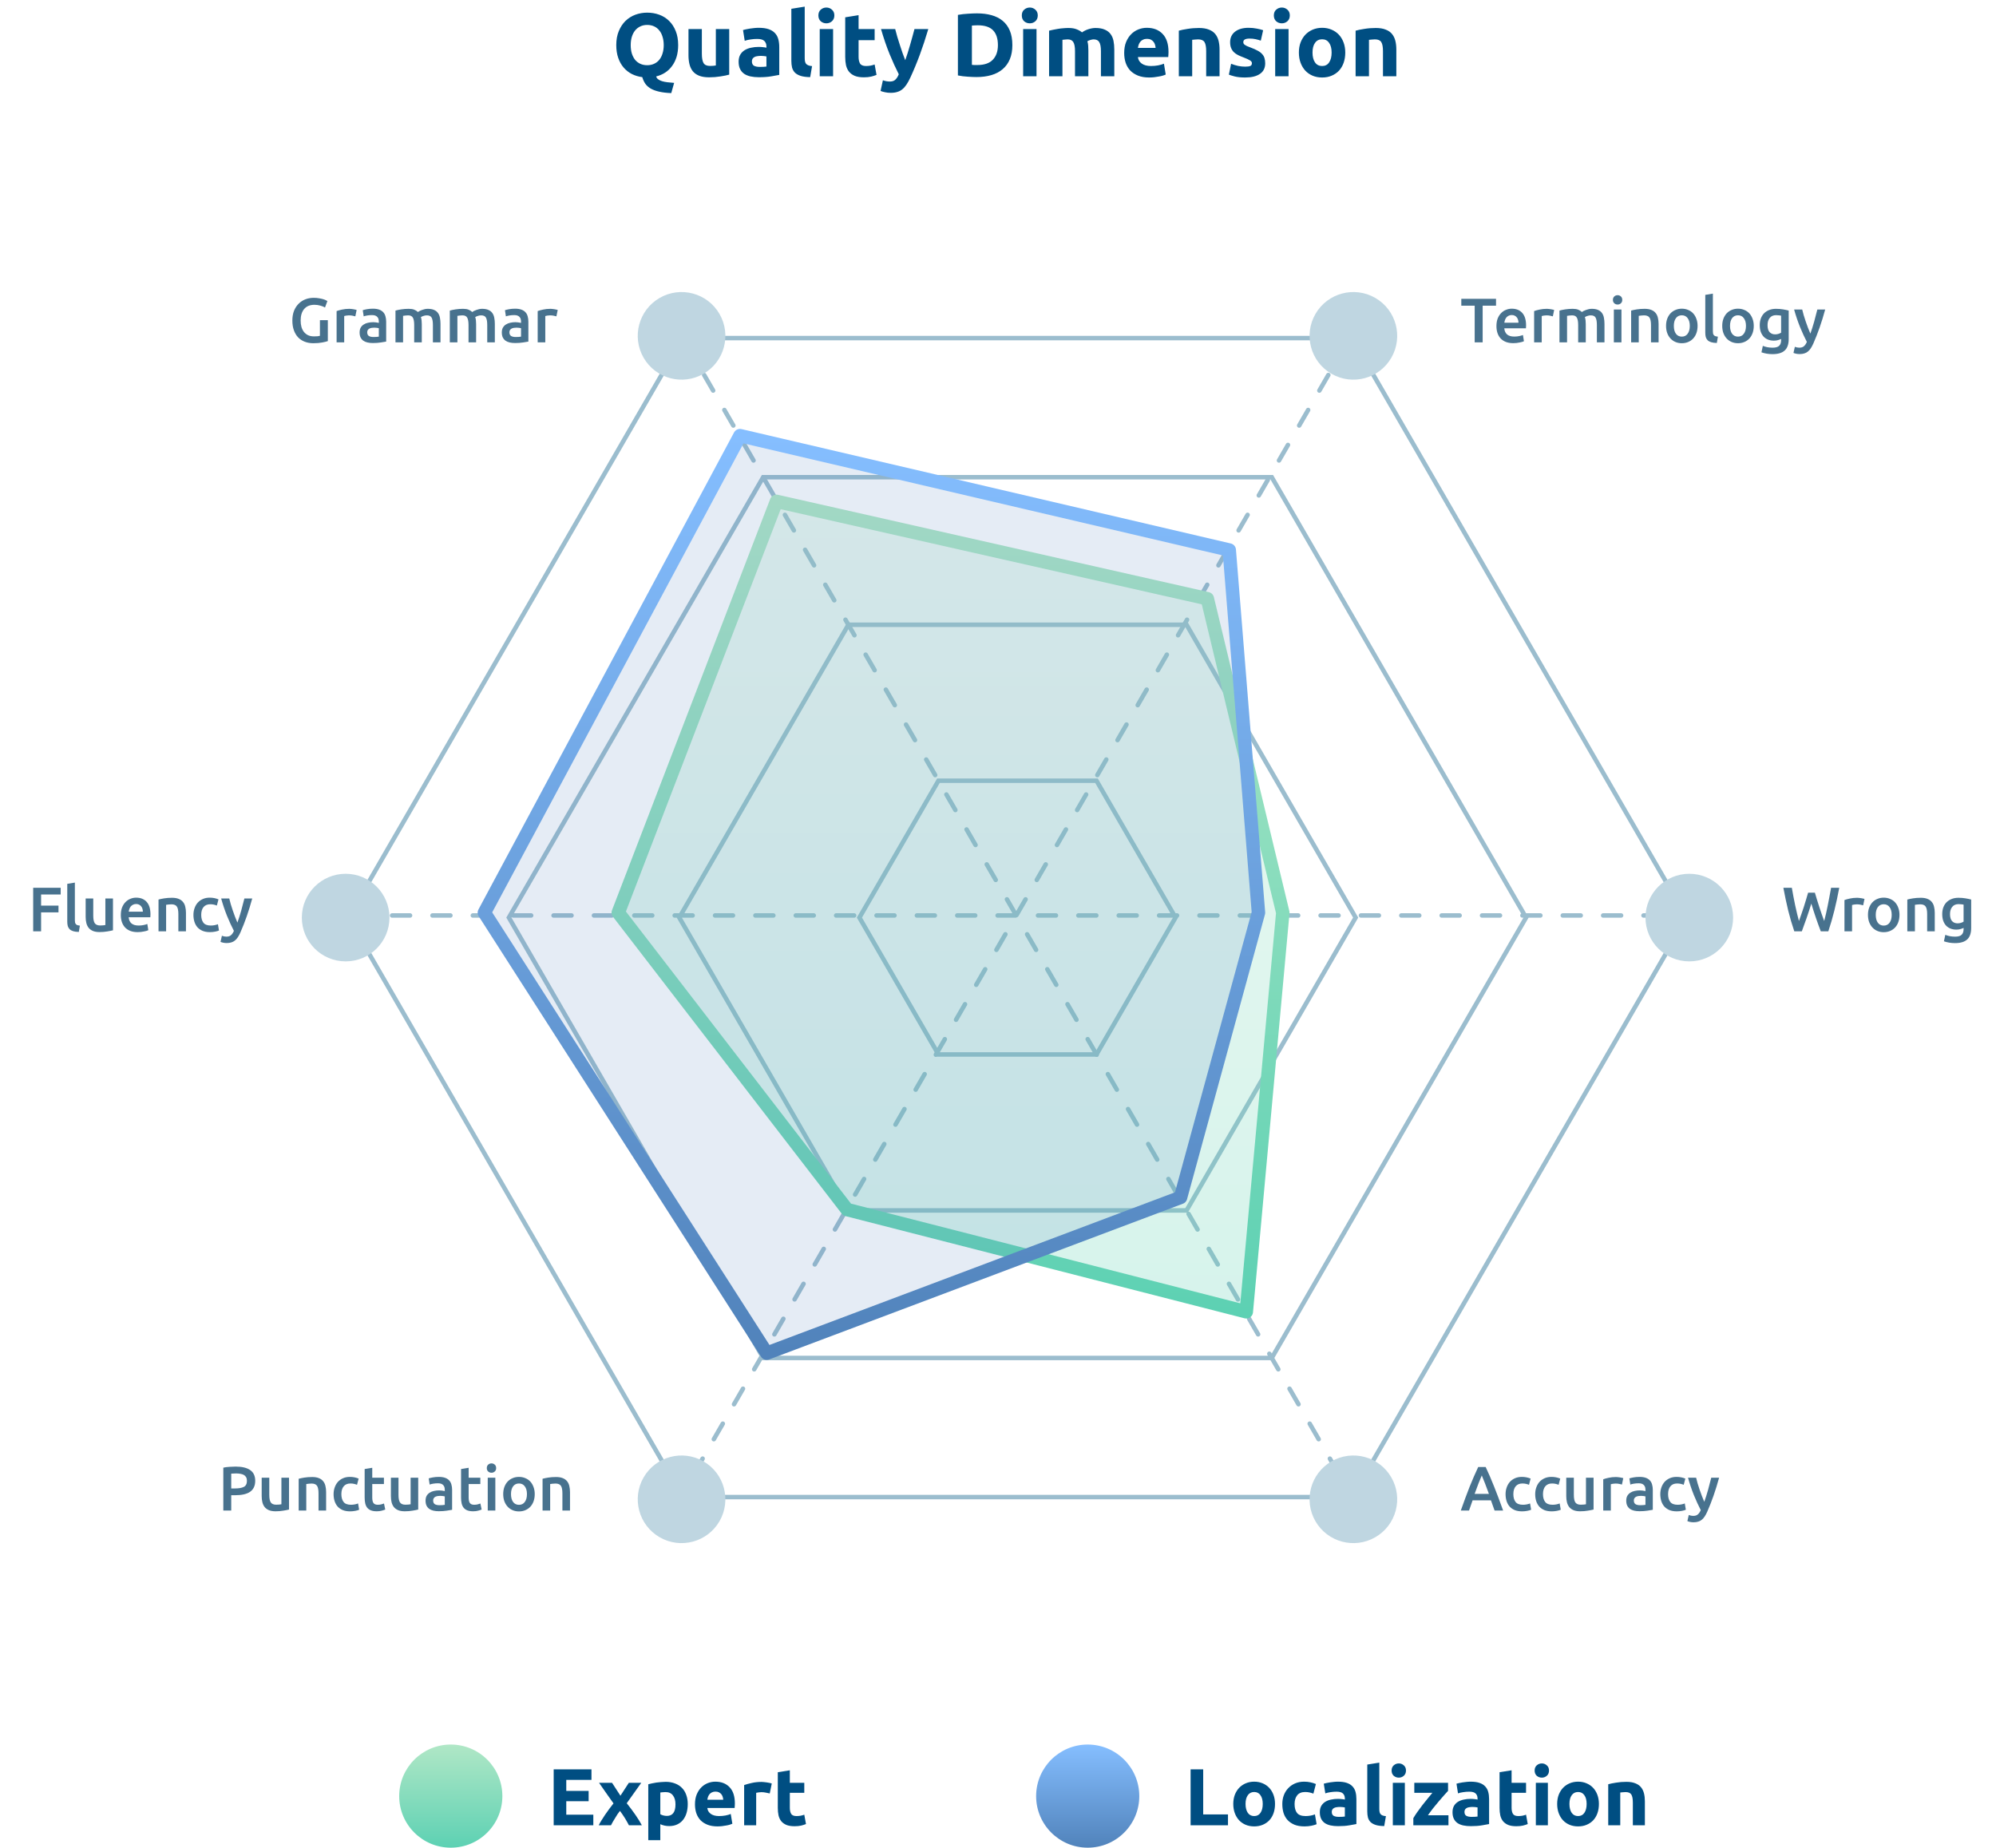 <svg width="445" height="412" viewBox="0 0 445 412" fill="none" xmlns="http://www.w3.org/2000/svg">
<path d="M70.108 67.964C69.11 67.964 68.344 68.276 67.812 68.902C67.29 69.518 67.028 70.376 67.028 71.478C67.028 72 67.089 72.481 67.21 72.92C67.341 73.349 67.528 73.718 67.77 74.026C68.022 74.334 68.33 74.576 68.694 74.754C69.068 74.922 69.502 75.006 69.996 75.006C70.304 75.006 70.57 74.996 70.794 74.978C71.018 74.95 71.196 74.917 71.326 74.88V71.394H73.09V76.056C72.848 76.149 72.437 76.252 71.858 76.364C71.28 76.476 70.612 76.532 69.856 76.532C69.156 76.532 68.517 76.42 67.938 76.196C67.36 75.972 66.865 75.645 66.454 75.216C66.053 74.786 65.74 74.259 65.516 73.634C65.292 73.008 65.18 72.29 65.18 71.478C65.18 70.666 65.302 69.947 65.544 69.322C65.796 68.696 66.137 68.169 66.566 67.74C66.996 67.301 67.5 66.97 68.078 66.746C68.657 66.522 69.273 66.41 69.926 66.41C70.374 66.41 70.771 66.442 71.116 66.508C71.471 66.564 71.774 66.629 72.026 66.704C72.278 66.778 72.484 66.858 72.642 66.942C72.81 67.026 72.927 67.086 72.992 67.124L72.46 68.566C72.18 68.398 71.83 68.258 71.41 68.146C71 68.024 70.566 67.964 70.108 67.964ZM79.217 70.54C79.077 70.493 78.881 70.446 78.629 70.4C78.386 70.344 78.102 70.316 77.775 70.316C77.588 70.316 77.388 70.334 77.173 70.372C76.968 70.409 76.823 70.442 76.739 70.47V76.336H75.045V69.364C75.372 69.242 75.778 69.13 76.263 69.028C76.758 68.916 77.304 68.86 77.901 68.86C78.013 68.86 78.144 68.869 78.293 68.888C78.442 68.897 78.592 68.916 78.741 68.944C78.89 68.962 79.035 68.99 79.175 69.028C79.315 69.056 79.427 69.084 79.511 69.112L79.217 70.54ZM83.267 75.146C83.79 75.146 84.187 75.118 84.457 75.062V73.186C84.364 73.158 84.229 73.13 84.051 73.102C83.874 73.074 83.678 73.06 83.463 73.06C83.277 73.06 83.085 73.074 82.889 73.102C82.703 73.13 82.53 73.181 82.371 73.256C82.222 73.33 82.101 73.438 82.007 73.578C81.914 73.708 81.867 73.876 81.867 74.082C81.867 74.483 81.993 74.763 82.245 74.922C82.497 75.071 82.838 75.146 83.267 75.146ZM83.127 68.832C83.687 68.832 84.159 68.902 84.541 69.042C84.924 69.182 85.227 69.378 85.451 69.63C85.685 69.882 85.848 70.19 85.941 70.554C86.044 70.908 86.095 71.3 86.095 71.73V76.168C85.834 76.224 85.437 76.289 84.905 76.364C84.383 76.448 83.79 76.49 83.127 76.49C82.689 76.49 82.287 76.448 81.923 76.364C81.559 76.28 81.247 76.144 80.985 75.958C80.733 75.771 80.533 75.528 80.383 75.23C80.243 74.931 80.173 74.562 80.173 74.124C80.173 73.704 80.253 73.349 80.411 73.06C80.579 72.77 80.803 72.537 81.083 72.36C81.363 72.173 81.685 72.042 82.049 71.968C82.423 71.884 82.81 71.842 83.211 71.842C83.398 71.842 83.594 71.856 83.799 71.884C84.005 71.902 84.224 71.94 84.457 71.996V71.716C84.457 71.52 84.434 71.333 84.387 71.156C84.341 70.978 84.257 70.824 84.135 70.694C84.023 70.554 83.869 70.446 83.673 70.372C83.487 70.297 83.249 70.26 82.959 70.26C82.567 70.26 82.208 70.288 81.881 70.344C81.555 70.4 81.289 70.465 81.083 70.54L80.873 69.168C81.088 69.093 81.401 69.018 81.811 68.944C82.222 68.869 82.661 68.832 83.127 68.832ZM92.342 72.486C92.342 71.72 92.244 71.17 92.048 70.834C91.861 70.488 91.507 70.316 90.984 70.316C90.797 70.316 90.592 70.33 90.368 70.358C90.144 70.386 89.976 70.409 89.864 70.428V76.336H88.17V69.252C88.497 69.158 88.921 69.07 89.444 68.986C89.976 68.902 90.536 68.86 91.124 68.86C91.628 68.86 92.039 68.925 92.356 69.056C92.683 69.186 92.953 69.359 93.168 69.574C93.271 69.499 93.401 69.42 93.56 69.336C93.719 69.252 93.896 69.177 94.092 69.112C94.288 69.037 94.493 68.976 94.708 68.93C94.932 68.883 95.156 68.86 95.38 68.86C95.949 68.86 96.416 68.944 96.78 69.112C97.153 69.27 97.443 69.499 97.648 69.798C97.863 70.087 98.007 70.442 98.082 70.862C98.166 71.272 98.208 71.725 98.208 72.22V76.336H96.514V72.486C96.514 71.72 96.421 71.17 96.234 70.834C96.047 70.488 95.688 70.316 95.156 70.316C94.885 70.316 94.629 70.362 94.386 70.456C94.143 70.54 93.961 70.624 93.84 70.708C93.915 70.941 93.966 71.188 93.994 71.45C94.022 71.711 94.036 71.991 94.036 72.29V76.336H92.342V72.486ZM104.455 72.486C104.455 71.72 104.357 71.17 104.161 70.834C103.975 70.488 103.62 70.316 103.097 70.316C102.911 70.316 102.705 70.33 102.481 70.358C102.257 70.386 102.089 70.409 101.977 70.428V76.336H100.283V69.252C100.61 69.158 101.035 69.07 101.557 68.986C102.089 68.902 102.649 68.86 103.237 68.86C103.741 68.86 104.152 68.925 104.469 69.056C104.796 69.186 105.067 69.359 105.281 69.574C105.384 69.499 105.515 69.42 105.673 69.336C105.832 69.252 106.009 69.177 106.205 69.112C106.401 69.037 106.607 68.976 106.821 68.93C107.045 68.883 107.269 68.86 107.493 68.86C108.063 68.86 108.529 68.944 108.893 69.112C109.267 69.27 109.556 69.499 109.761 69.798C109.976 70.087 110.121 70.442 110.195 70.862C110.279 71.272 110.321 71.725 110.321 72.22V76.336H108.627V72.486C108.627 71.72 108.534 71.17 108.347 70.834C108.161 70.488 107.801 70.316 107.269 70.316C106.999 70.316 106.742 70.362 106.499 70.456C106.257 70.54 106.075 70.624 105.953 70.708C106.028 70.941 106.079 71.188 106.107 71.45C106.135 71.711 106.149 71.991 106.149 72.29V76.336H104.455V72.486ZM114.972 75.146C115.495 75.146 115.892 75.118 116.162 75.062V73.186C116.069 73.158 115.934 73.13 115.756 73.102C115.579 73.074 115.383 73.06 115.168 73.06C114.982 73.06 114.79 73.074 114.594 73.102C114.408 73.13 114.235 73.181 114.076 73.256C113.927 73.33 113.806 73.438 113.712 73.578C113.619 73.708 113.572 73.876 113.572 74.082C113.572 74.483 113.698 74.763 113.95 74.922C114.202 75.071 114.543 75.146 114.972 75.146ZM114.832 68.832C115.392 68.832 115.864 68.902 116.246 69.042C116.629 69.182 116.932 69.378 117.156 69.63C117.39 69.882 117.553 70.19 117.646 70.554C117.749 70.908 117.8 71.3 117.8 71.73V76.168C117.539 76.224 117.142 76.289 116.61 76.364C116.088 76.448 115.495 76.49 114.832 76.49C114.394 76.49 113.992 76.448 113.628 76.364C113.264 76.28 112.952 76.144 112.69 75.958C112.438 75.771 112.238 75.528 112.088 75.23C111.948 74.931 111.878 74.562 111.878 74.124C111.878 73.704 111.958 73.349 112.116 73.06C112.284 72.77 112.508 72.537 112.788 72.36C113.068 72.173 113.39 72.042 113.754 71.968C114.128 71.884 114.515 71.842 114.916 71.842C115.103 71.842 115.299 71.856 115.504 71.884C115.71 71.902 115.929 71.94 116.162 71.996V71.716C116.162 71.52 116.139 71.333 116.092 71.156C116.046 70.978 115.962 70.824 115.84 70.694C115.728 70.554 115.574 70.446 115.378 70.372C115.192 70.297 114.954 70.26 114.664 70.26C114.272 70.26 113.913 70.288 113.586 70.344C113.26 70.4 112.994 70.465 112.788 70.54L112.578 69.168C112.793 69.093 113.106 69.018 113.516 68.944C113.927 68.869 114.366 68.832 114.832 68.832ZM124.047 70.54C123.907 70.493 123.711 70.446 123.459 70.4C123.216 70.344 122.932 70.316 122.605 70.316C122.418 70.316 122.218 70.334 122.003 70.372C121.798 70.409 121.653 70.442 121.569 70.47V76.336H119.875V69.364C120.202 69.242 120.608 69.13 121.093 69.028C121.588 68.916 122.134 68.86 122.731 68.86C122.843 68.86 122.974 68.869 123.123 68.888C123.272 68.897 123.422 68.916 123.571 68.944C123.72 68.962 123.865 68.99 124.005 69.028C124.145 69.056 124.257 69.084 124.341 69.112L124.047 70.54Z" fill="#48728E"/>
<path d="M52.532 327.023C53.941 327.023 55.019 327.28 55.766 327.793C56.522 328.307 56.9 329.109 56.9 330.201C56.9 330.771 56.797 331.261 56.592 331.671C56.396 332.073 56.107 332.404 55.724 332.665C55.341 332.917 54.875 333.104 54.324 333.225C53.773 333.347 53.143 333.407 52.434 333.407H51.552V336.823H49.788V327.261C50.199 327.168 50.651 327.107 51.146 327.079C51.65 327.042 52.112 327.023 52.532 327.023ZM52.658 328.549C52.21 328.549 51.841 328.563 51.552 328.591V331.895H52.406C53.255 331.895 53.909 331.779 54.366 331.545C54.823 331.303 55.052 330.85 55.052 330.187C55.052 329.87 54.991 329.604 54.87 329.389C54.749 329.175 54.581 329.007 54.366 328.885C54.151 328.764 53.895 328.68 53.596 328.633C53.307 328.577 52.994 328.549 52.658 328.549ZM64.433 336.599C64.106 336.683 63.681 336.767 63.159 336.851C62.636 336.945 62.062 336.991 61.437 336.991C60.849 336.991 60.354 336.907 59.953 336.739C59.561 336.571 59.243 336.338 59.001 336.039C58.767 335.741 58.599 335.386 58.497 334.975C58.394 334.555 58.343 334.098 58.343 333.603V329.501H60.037V333.337C60.037 334.121 60.149 334.681 60.373 335.017C60.606 335.353 61.007 335.521 61.577 335.521C61.782 335.521 61.997 335.512 62.221 335.493C62.454 335.475 62.627 335.451 62.739 335.423V329.501H64.433V336.599ZM66.589 329.739C66.915 329.646 67.34 329.557 67.863 329.473C68.385 329.389 68.964 329.347 69.599 329.347C70.196 329.347 70.695 329.431 71.097 329.599C71.498 329.758 71.815 329.987 72.049 330.285C72.291 330.575 72.459 330.929 72.553 331.349C72.655 331.76 72.707 332.213 72.707 332.707V336.823H71.013V332.973C71.013 332.581 70.985 332.25 70.929 331.979C70.882 331.699 70.798 331.475 70.677 331.307C70.565 331.13 70.406 331.004 70.201 330.929C70.005 330.845 69.762 330.803 69.473 330.803C69.258 330.803 69.034 330.817 68.801 330.845C68.567 330.873 68.395 330.897 68.283 330.915V336.823H66.589V329.739ZM74.372 333.169C74.372 332.628 74.456 332.124 74.624 331.657C74.792 331.181 75.03 330.771 75.338 330.425C75.656 330.08 76.038 329.809 76.486 329.613C76.934 329.417 77.438 329.319 77.998 329.319C78.689 329.319 79.342 329.445 79.958 329.697L79.594 331.083C79.398 330.999 79.174 330.929 78.922 330.873C78.68 330.817 78.418 330.789 78.138 330.789C77.475 330.789 76.972 330.999 76.626 331.419C76.281 331.83 76.108 332.413 76.108 333.169C76.108 333.897 76.272 334.476 76.598 334.905C76.925 335.325 77.475 335.535 78.25 335.535C78.54 335.535 78.824 335.507 79.104 335.451C79.384 335.395 79.627 335.325 79.832 335.241L80.07 336.641C79.883 336.735 79.599 336.819 79.216 336.893C78.843 336.968 78.456 337.005 78.054 337.005C77.429 337.005 76.883 336.912 76.416 336.725C75.959 336.529 75.576 336.263 75.268 335.927C74.969 335.582 74.746 335.176 74.596 334.709C74.447 334.233 74.372 333.72 74.372 333.169ZM81.298 327.569L82.992 327.289V329.501H85.596V330.915H82.992V333.897C82.992 334.485 83.085 334.905 83.272 335.157C83.458 335.409 83.776 335.535 84.224 335.535C84.532 335.535 84.802 335.503 85.036 335.437C85.278 335.372 85.47 335.311 85.61 335.255L85.89 336.599C85.694 336.683 85.437 336.767 85.12 336.851C84.802 336.945 84.429 336.991 84 336.991C83.477 336.991 83.038 336.921 82.684 336.781C82.338 336.641 82.063 336.441 81.858 336.179C81.652 335.909 81.508 335.587 81.424 335.213C81.34 334.831 81.298 334.397 81.298 333.911V327.569ZM93.239 336.599C92.913 336.683 92.488 336.767 91.965 336.851C91.443 336.945 90.869 336.991 90.243 336.991C89.655 336.991 89.161 336.907 88.759 336.739C88.367 336.571 88.05 336.338 87.807 336.039C87.574 335.741 87.406 335.386 87.303 334.975C87.201 334.555 87.149 334.098 87.149 333.603V329.501H88.843V333.337C88.843 334.121 88.955 334.681 89.179 335.017C89.413 335.353 89.814 335.521 90.383 335.521C90.589 335.521 90.803 335.512 91.027 335.493C91.261 335.475 91.433 335.451 91.545 335.423V329.501H93.239V336.599ZM97.971 335.633C98.494 335.633 98.891 335.605 99.161 335.549V333.673C99.068 333.645 98.933 333.617 98.755 333.589C98.578 333.561 98.382 333.547 98.167 333.547C97.981 333.547 97.789 333.561 97.593 333.589C97.407 333.617 97.234 333.669 97.075 333.743C96.926 333.818 96.805 333.925 96.711 334.065C96.618 334.196 96.571 334.364 96.571 334.569C96.571 334.971 96.697 335.251 96.949 335.409C97.201 335.559 97.542 335.633 97.971 335.633ZM97.831 329.319C98.391 329.319 98.863 329.389 99.245 329.529C99.628 329.669 99.931 329.865 100.155 330.117C100.389 330.369 100.552 330.677 100.645 331.041C100.748 331.396 100.799 331.788 100.799 332.217V336.655C100.538 336.711 100.141 336.777 99.609 336.851C99.087 336.935 98.494 336.977 97.831 336.977C97.393 336.977 96.991 336.935 96.627 336.851C96.263 336.767 95.951 336.632 95.689 336.445C95.437 336.259 95.237 336.016 95.087 335.717C94.947 335.419 94.877 335.05 94.877 334.611C94.877 334.191 94.957 333.837 95.115 333.547C95.283 333.258 95.507 333.025 95.787 332.847C96.067 332.661 96.389 332.53 96.753 332.455C97.127 332.371 97.514 332.329 97.915 332.329C98.102 332.329 98.298 332.343 98.503 332.371C98.709 332.39 98.928 332.427 99.161 332.483V332.203C99.161 332.007 99.138 331.821 99.091 331.643C99.045 331.466 98.961 331.312 98.839 331.181C98.727 331.041 98.573 330.934 98.377 330.859C98.191 330.785 97.953 330.747 97.663 330.747C97.271 330.747 96.912 330.775 96.585 330.831C96.259 330.887 95.993 330.953 95.787 331.027L95.577 329.655C95.792 329.581 96.105 329.506 96.515 329.431C96.926 329.357 97.365 329.319 97.831 329.319ZM102.79 327.569L104.484 327.289V329.501H107.088V330.915H104.484V333.897C104.484 334.485 104.577 334.905 104.764 335.157C104.951 335.409 105.268 335.535 105.716 335.535C106.024 335.535 106.295 335.503 106.528 335.437C106.771 335.372 106.962 335.311 107.102 335.255L107.382 336.599C107.186 336.683 106.929 336.767 106.612 336.851C106.295 336.945 105.921 336.991 105.492 336.991C104.969 336.991 104.531 336.921 104.176 336.781C103.831 336.641 103.555 336.441 103.35 336.179C103.145 335.909 103 335.587 102.916 335.213C102.832 334.831 102.79 334.397 102.79 333.911V327.569ZM110.433 336.823H108.739V329.501H110.433V336.823ZM110.615 327.359C110.615 327.677 110.513 327.929 110.307 328.115C110.102 328.302 109.859 328.395 109.579 328.395C109.29 328.395 109.043 328.302 108.837 328.115C108.632 327.929 108.529 327.677 108.529 327.359C108.529 327.033 108.632 326.776 108.837 326.589C109.043 326.403 109.29 326.309 109.579 326.309C109.859 326.309 110.102 326.403 110.307 326.589C110.513 326.776 110.615 327.033 110.615 327.359ZM119.217 333.155C119.217 333.734 119.133 334.261 118.965 334.737C118.797 335.213 118.559 335.619 118.251 335.955C117.943 336.291 117.569 336.553 117.131 336.739C116.701 336.926 116.225 337.019 115.703 337.019C115.18 337.019 114.704 336.926 114.275 336.739C113.845 336.553 113.477 336.291 113.169 335.955C112.861 335.619 112.618 335.213 112.441 334.737C112.273 334.261 112.189 333.734 112.189 333.155C112.189 332.577 112.273 332.054 112.441 331.587C112.618 331.111 112.861 330.705 113.169 330.369C113.486 330.033 113.859 329.777 114.289 329.599C114.718 329.413 115.189 329.319 115.703 329.319C116.216 329.319 116.687 329.413 117.117 329.599C117.555 329.777 117.929 330.033 118.237 330.369C118.545 330.705 118.783 331.111 118.951 331.587C119.128 332.054 119.217 332.577 119.217 333.155ZM117.481 333.155C117.481 332.427 117.322 331.853 117.005 331.433C116.697 331.004 116.263 330.789 115.703 330.789C115.143 330.789 114.704 331.004 114.387 331.433C114.079 331.853 113.925 332.427 113.925 333.155C113.925 333.893 114.079 334.476 114.387 334.905C114.704 335.335 115.143 335.549 115.703 335.549C116.263 335.549 116.697 335.335 117.005 334.905C117.322 334.476 117.481 333.893 117.481 333.155ZM120.962 329.739C121.288 329.646 121.713 329.557 122.236 329.473C122.758 329.389 123.337 329.347 123.972 329.347C124.569 329.347 125.068 329.431 125.47 329.599C125.871 329.758 126.188 329.987 126.422 330.285C126.664 330.575 126.832 330.929 126.926 331.349C127.028 331.76 127.08 332.213 127.08 332.707V336.823H125.386V332.973C125.386 332.581 125.358 332.25 125.302 331.979C125.255 331.699 125.171 331.475 125.05 331.307C124.938 331.13 124.779 331.004 124.574 330.929C124.378 330.845 124.135 330.803 123.846 330.803C123.631 330.803 123.407 330.817 123.174 330.845C122.94 330.873 122.768 330.897 122.656 330.915V336.823H120.962V329.739Z" fill="#48728E"/>
<path d="M7.398 207.665V197.963H13.53V199.461H9.162V201.939H13.04V203.437H9.162V207.665H7.398ZM17.573 207.805C17.069 207.796 16.649 207.74 16.313 207.637C15.986 207.534 15.725 207.39 15.529 207.203C15.333 207.007 15.193 206.769 15.109 206.489C15.034 206.2 14.997 205.873 14.997 205.509V197.081L16.691 196.801V205.187C16.691 205.392 16.705 205.565 16.733 205.705C16.77 205.845 16.831 205.966 16.915 206.069C16.999 206.162 17.111 206.237 17.251 206.293C17.4 206.34 17.587 206.377 17.811 206.405L17.573 207.805ZM25.187 207.441C24.86 207.525 24.436 207.609 23.913 207.693C23.39 207.786 22.816 207.833 22.191 207.833C21.603 207.833 21.108 207.749 20.707 207.581C20.315 207.413 19.998 207.18 19.755 206.881C19.522 206.582 19.354 206.228 19.251 205.817C19.148 205.397 19.097 204.94 19.097 204.445V200.343H20.791V204.179C20.791 204.963 20.903 205.523 21.127 205.859C21.36 206.195 21.762 206.363 22.331 206.363C22.536 206.363 22.751 206.354 22.975 206.335C23.208 206.316 23.381 206.293 23.493 206.265V200.343H25.187V207.441ZM26.937 204.039C26.937 203.395 27.03 202.83 27.217 202.345C27.413 201.86 27.67 201.458 27.987 201.141C28.305 200.814 28.669 200.572 29.079 200.413C29.49 200.245 29.91 200.161 30.339 200.161C31.347 200.161 32.131 200.474 32.691 201.099C33.261 201.724 33.545 202.658 33.545 203.899C33.545 203.992 33.541 204.1 33.531 204.221C33.531 204.333 33.526 204.436 33.517 204.529H28.687C28.734 205.117 28.939 205.574 29.303 205.901C29.677 206.218 30.213 206.377 30.913 206.377C31.324 206.377 31.697 206.34 32.033 206.265C32.379 206.19 32.649 206.111 32.845 206.027L33.069 207.413C32.976 207.46 32.845 207.511 32.677 207.567C32.519 207.614 32.332 207.656 32.117 207.693C31.912 207.74 31.688 207.777 31.445 207.805C31.203 207.833 30.955 207.847 30.703 207.847C30.059 207.847 29.499 207.754 29.023 207.567C28.547 207.371 28.155 207.105 27.847 206.769C27.539 206.424 27.311 206.022 27.161 205.565C27.012 205.098 26.937 204.59 26.937 204.039ZM31.851 203.283C31.851 203.05 31.819 202.83 31.753 202.625C31.688 202.41 31.59 202.228 31.459 202.079C31.338 201.92 31.184 201.799 30.997 201.715C30.82 201.622 30.605 201.575 30.353 201.575C30.092 201.575 29.863 201.626 29.667 201.729C29.471 201.822 29.303 201.948 29.163 202.107C29.032 202.266 28.93 202.448 28.855 202.653C28.78 202.858 28.729 203.068 28.701 203.283H31.851ZM35.341 200.581C35.668 200.488 36.093 200.399 36.615 200.315C37.138 200.231 37.717 200.189 38.351 200.189C38.949 200.189 39.448 200.273 39.849 200.441C40.251 200.6 40.568 200.828 40.801 201.127C41.044 201.416 41.212 201.771 41.305 202.191C41.408 202.602 41.459 203.054 41.459 203.549V207.665H39.765V203.815C39.765 203.423 39.737 203.092 39.681 202.821C39.635 202.541 39.551 202.317 39.429 202.149C39.317 201.972 39.159 201.846 38.953 201.771C38.757 201.687 38.515 201.645 38.225 201.645C38.011 201.645 37.787 201.659 37.553 201.687C37.32 201.715 37.147 201.738 37.035 201.757V207.665H35.341V200.581ZM43.125 204.011C43.125 203.47 43.209 202.966 43.377 202.499C43.545 202.023 43.783 201.612 44.091 201.267C44.408 200.922 44.791 200.651 45.239 200.455C45.687 200.259 46.191 200.161 46.751 200.161C47.441 200.161 48.095 200.287 48.711 200.539L48.347 201.925C48.151 201.841 47.927 201.771 47.675 201.715C47.432 201.659 47.171 201.631 46.891 201.631C46.228 201.631 45.724 201.841 45.379 202.261C45.033 202.672 44.861 203.255 44.861 204.011C44.861 204.739 45.024 205.318 45.351 205.747C45.677 206.167 46.228 206.377 47.003 206.377C47.292 206.377 47.577 206.349 47.857 206.293C48.137 206.237 48.379 206.167 48.585 206.083L48.823 207.483C48.636 207.576 48.351 207.66 47.969 207.735C47.595 207.81 47.208 207.847 46.807 207.847C46.181 207.847 45.635 207.754 45.169 207.567C44.711 207.371 44.329 207.105 44.021 206.769C43.722 206.424 43.498 206.018 43.349 205.551C43.199 205.075 43.125 204.562 43.125 204.011ZM56.235 200.343C55.479 203.124 54.602 205.644 53.603 207.903C53.417 208.323 53.225 208.682 53.029 208.981C52.833 209.28 52.614 209.527 52.371 209.723C52.129 209.919 51.858 210.059 51.559 210.143C51.261 210.236 50.915 210.283 50.523 210.283C50.262 210.283 50.001 210.255 49.739 210.199C49.487 210.143 49.296 210.082 49.165 210.017L49.473 208.659C49.809 208.79 50.141 208.855 50.467 208.855C50.906 208.855 51.247 208.748 51.489 208.533C51.741 208.328 51.961 208.006 52.147 207.567C51.615 206.54 51.102 205.42 50.607 204.207C50.122 202.994 49.688 201.706 49.305 200.343H51.111C51.205 200.735 51.317 201.16 51.447 201.617C51.587 202.074 51.737 202.541 51.895 203.017C52.054 203.484 52.222 203.95 52.399 204.417C52.577 204.884 52.754 205.318 52.931 205.719C53.23 204.888 53.51 204.006 53.771 203.073C54.033 202.13 54.271 201.22 54.485 200.343H56.235Z" fill="#48728E"/>
<path d="M333.534 66.634V68.16H330.552V76.336H328.774V68.16H325.792V66.634H333.534ZM333.624 72.71C333.624 72.066 333.717 71.501 333.904 71.016C334.1 70.53 334.356 70.129 334.674 69.812C334.991 69.485 335.355 69.242 335.766 69.084C336.176 68.916 336.596 68.832 337.026 68.832C338.034 68.832 338.818 69.144 339.378 69.77C339.947 70.395 340.232 71.328 340.232 72.57C340.232 72.663 340.227 72.77 340.218 72.892C340.218 73.004 340.213 73.106 340.204 73.2H335.374C335.42 73.788 335.626 74.245 335.99 74.572C336.363 74.889 336.9 75.048 337.6 75.048C338.01 75.048 338.384 75.01 338.72 74.936C339.065 74.861 339.336 74.782 339.532 74.698L339.756 76.084C339.662 76.13 339.532 76.182 339.364 76.238C339.205 76.284 339.018 76.326 338.804 76.364C338.598 76.41 338.374 76.448 338.132 76.476C337.889 76.504 337.642 76.518 337.39 76.518C336.746 76.518 336.186 76.424 335.71 76.238C335.234 76.042 334.842 75.776 334.534 75.44C334.226 75.094 333.997 74.693 333.848 74.236C333.698 73.769 333.624 73.26 333.624 72.71ZM338.538 71.954C338.538 71.72 338.505 71.501 338.44 71.296C338.374 71.081 338.276 70.899 338.146 70.75C338.024 70.591 337.87 70.47 337.684 70.386C337.506 70.292 337.292 70.246 337.04 70.246C336.778 70.246 336.55 70.297 336.354 70.4C336.158 70.493 335.99 70.619 335.85 70.778C335.719 70.936 335.616 71.118 335.542 71.324C335.467 71.529 335.416 71.739 335.388 71.954H338.538ZM346.2 70.54C346.06 70.493 345.864 70.446 345.612 70.4C345.369 70.344 345.084 70.316 344.758 70.316C344.571 70.316 344.37 70.334 344.156 70.372C343.95 70.409 343.806 70.442 343.722 70.47V76.336H342.028V69.364C342.354 69.242 342.76 69.13 343.246 69.028C343.74 68.916 344.286 68.86 344.884 68.86C344.996 68.86 345.126 68.869 345.276 68.888C345.425 68.897 345.574 68.916 345.724 68.944C345.873 68.962 346.018 68.99 346.158 69.028C346.298 69.056 346.41 69.084 346.494 69.112L346.2 70.54ZM351.846 72.486C351.846 71.72 351.748 71.17 351.552 70.834C351.366 70.488 351.011 70.316 350.488 70.316C350.302 70.316 350.096 70.33 349.872 70.358C349.648 70.386 349.48 70.409 349.368 70.428V76.336H347.674V69.252C348.001 69.158 348.426 69.07 348.948 68.986C349.48 68.902 350.04 68.86 350.628 68.86C351.132 68.86 351.543 68.925 351.86 69.056C352.187 69.186 352.458 69.359 352.672 69.574C352.775 69.499 352.906 69.42 353.064 69.336C353.223 69.252 353.4 69.177 353.596 69.112C353.792 69.037 353.998 68.976 354.212 68.93C354.436 68.883 354.66 68.86 354.884 68.86C355.454 68.86 355.92 68.944 356.284 69.112C356.658 69.27 356.947 69.499 357.152 69.798C357.367 70.087 357.512 70.442 357.586 70.862C357.67 71.272 357.712 71.725 357.712 72.22V76.336H356.018V72.486C356.018 71.72 355.925 71.17 355.738 70.834C355.552 70.488 355.192 70.316 354.66 70.316C354.39 70.316 354.133 70.362 353.89 70.456C353.648 70.54 353.466 70.624 353.344 70.708C353.419 70.941 353.47 71.188 353.498 71.45C353.526 71.711 353.54 71.991 353.54 72.29V76.336H351.846V72.486ZM361.495 76.336H359.801V69.014H361.495V76.336ZM361.677 66.872C361.677 67.189 361.575 67.441 361.369 67.628C361.164 67.814 360.921 67.908 360.641 67.908C360.352 67.908 360.105 67.814 359.899 67.628C359.694 67.441 359.591 67.189 359.591 66.872C359.591 66.545 359.694 66.288 359.899 66.102C360.105 65.915 360.352 65.822 360.641 65.822C360.921 65.822 361.164 65.915 361.369 66.102C361.575 66.288 361.677 66.545 361.677 66.872ZM363.657 69.252C363.983 69.158 364.408 69.07 364.931 68.986C365.453 68.902 366.032 68.86 366.667 68.86C367.264 68.86 367.763 68.944 368.165 69.112C368.566 69.27 368.883 69.499 369.117 69.798C369.359 70.087 369.527 70.442 369.621 70.862C369.723 71.272 369.775 71.725 369.775 72.22V76.336H368.081V72.486C368.081 72.094 368.053 71.762 367.997 71.492C367.95 71.212 367.866 70.988 367.745 70.82C367.633 70.642 367.474 70.516 367.269 70.442C367.073 70.358 366.83 70.316 366.541 70.316C366.326 70.316 366.102 70.33 365.869 70.358C365.635 70.386 365.463 70.409 365.351 70.428V76.336H363.657V69.252ZM378.468 72.668C378.468 73.246 378.384 73.774 378.216 74.25C378.048 74.726 377.81 75.132 377.502 75.468C377.194 75.804 376.821 76.065 376.382 76.252C375.953 76.438 375.477 76.532 374.954 76.532C374.431 76.532 373.955 76.438 373.526 76.252C373.097 76.065 372.728 75.804 372.42 75.468C372.112 75.132 371.869 74.726 371.692 74.25C371.524 73.774 371.44 73.246 371.44 72.668C371.44 72.089 371.524 71.566 371.692 71.1C371.869 70.624 372.112 70.218 372.42 69.882C372.737 69.546 373.111 69.289 373.54 69.112C373.969 68.925 374.441 68.832 374.954 68.832C375.467 68.832 375.939 68.925 376.368 69.112C376.807 69.289 377.18 69.546 377.488 69.882C377.796 70.218 378.034 70.624 378.202 71.1C378.379 71.566 378.468 72.089 378.468 72.668ZM376.732 72.668C376.732 71.94 376.573 71.366 376.256 70.946C375.948 70.516 375.514 70.302 374.954 70.302C374.394 70.302 373.955 70.516 373.638 70.946C373.33 71.366 373.176 71.94 373.176 72.668C373.176 73.405 373.33 73.988 373.638 74.418C373.955 74.847 374.394 75.062 374.954 75.062C375.514 75.062 375.948 74.847 376.256 74.418C376.573 73.988 376.732 73.405 376.732 72.668ZM382.761 76.476C382.257 76.466 381.837 76.41 381.501 76.308C381.175 76.205 380.913 76.06 380.717 75.874C380.521 75.678 380.381 75.44 380.297 75.16C380.223 74.87 380.185 74.544 380.185 74.18V65.752L381.879 65.472V73.858C381.879 74.063 381.893 74.236 381.921 74.376C381.959 74.516 382.019 74.637 382.103 74.74C382.187 74.833 382.299 74.908 382.439 74.964C382.589 75.01 382.775 75.048 382.999 75.076L382.761 76.476ZM390.992 72.668C390.992 73.246 390.908 73.774 390.74 74.25C390.572 74.726 390.334 75.132 390.026 75.468C389.718 75.804 389.344 76.065 388.906 76.252C388.476 76.438 388 76.532 387.478 76.532C386.955 76.532 386.479 76.438 386.05 76.252C385.62 76.065 385.252 75.804 384.944 75.468C384.636 75.132 384.393 74.726 384.216 74.25C384.048 73.774 383.964 73.246 383.964 72.668C383.964 72.089 384.048 71.566 384.216 71.1C384.393 70.624 384.636 70.218 384.944 69.882C385.261 69.546 385.634 69.289 386.064 69.112C386.493 68.925 386.964 68.832 387.478 68.832C387.991 68.832 388.462 68.925 388.892 69.112C389.33 69.289 389.704 69.546 390.012 69.882C390.32 70.218 390.558 70.624 390.726 71.1C390.903 71.566 390.992 72.089 390.992 72.668ZM389.256 72.668C389.256 71.94 389.097 71.366 388.78 70.946C388.472 70.516 388.038 70.302 387.478 70.302C386.918 70.302 386.479 70.516 386.162 70.946C385.854 71.366 385.7 71.94 385.7 72.668C385.7 73.405 385.854 73.988 386.162 74.418C386.479 74.847 386.918 75.062 387.478 75.062C388.038 75.062 388.472 74.847 388.78 74.418C389.097 73.988 389.256 73.405 389.256 72.668ZM394.067 72.486C394.067 73.204 394.221 73.732 394.529 74.068C394.846 74.394 395.252 74.558 395.747 74.558C396.017 74.558 396.269 74.52 396.503 74.446C396.745 74.371 396.941 74.282 397.091 74.18V70.386C396.969 70.358 396.82 70.334 396.643 70.316C396.465 70.288 396.241 70.274 395.971 70.274C395.355 70.274 394.883 70.479 394.557 70.89C394.23 71.291 394.067 71.823 394.067 72.486ZM398.785 75.594C398.785 76.76 398.486 77.614 397.889 78.156C397.301 78.697 396.395 78.968 395.173 78.968C394.725 78.968 394.286 78.93 393.857 78.856C393.437 78.781 393.054 78.683 392.709 78.562L393.017 77.12C393.306 77.241 393.633 77.339 393.997 77.414C394.37 77.488 394.771 77.526 395.201 77.526C395.882 77.526 396.367 77.386 396.657 77.106C396.946 76.826 397.091 76.41 397.091 75.86V75.58C396.923 75.664 396.699 75.748 396.419 75.832C396.148 75.916 395.835 75.958 395.481 75.958C395.014 75.958 394.585 75.883 394.193 75.734C393.81 75.584 393.479 75.365 393.199 75.076C392.928 74.786 392.713 74.427 392.555 73.998C392.405 73.559 392.331 73.055 392.331 72.486C392.331 71.954 392.41 71.464 392.569 71.016C392.737 70.568 392.975 70.185 393.283 69.868C393.6 69.55 393.983 69.303 394.431 69.126C394.879 68.948 395.387 68.86 395.957 68.86C396.507 68.86 397.03 68.902 397.525 68.986C398.019 69.07 398.439 69.158 398.785 69.252V75.594ZM406.918 69.014C406.162 71.795 405.284 74.315 404.286 76.574C404.099 76.994 403.908 77.353 403.712 77.652C403.516 77.95 403.296 78.198 403.054 78.394C402.811 78.59 402.54 78.73 402.242 78.814C401.943 78.907 401.598 78.954 401.206 78.954C400.944 78.954 400.683 78.926 400.422 78.87C400.17 78.814 399.978 78.753 399.848 78.688L400.156 77.33C400.492 77.46 400.823 77.526 401.15 77.526C401.588 77.526 401.929 77.418 402.172 77.204C402.424 76.998 402.643 76.676 402.83 76.238C402.298 75.211 401.784 74.091 401.29 72.878C400.804 71.664 400.37 70.376 399.988 69.014H401.794C401.887 69.406 401.999 69.83 402.13 70.288C402.27 70.745 402.419 71.212 402.578 71.688C402.736 72.154 402.904 72.621 403.082 73.088C403.259 73.554 403.436 73.988 403.614 74.39C403.912 73.559 404.192 72.677 404.454 71.744C404.715 70.801 404.953 69.891 405.168 69.014H406.918Z" fill="#48728E"/>
<path d="M333.212 336.823C333.081 336.441 332.946 336.063 332.806 335.689C332.666 335.316 332.531 334.933 332.4 334.541H328.312C328.181 334.933 328.046 335.321 327.906 335.703C327.775 336.077 327.645 336.45 327.514 336.823H325.68C326.044 335.787 326.389 334.831 326.716 333.953C327.043 333.076 327.36 332.245 327.668 331.461C327.985 330.677 328.298 329.931 328.606 329.221C328.914 328.512 329.231 327.812 329.558 327.121H331.224C331.551 327.812 331.868 328.512 332.176 329.221C332.484 329.931 332.792 330.677 333.1 331.461C333.417 332.245 333.739 333.076 334.066 333.953C334.402 334.831 334.752 335.787 335.116 336.823H333.212ZM330.356 328.997C330.141 329.492 329.894 330.094 329.614 330.803C329.343 331.513 329.059 332.283 328.76 333.113H331.952C331.653 332.283 331.364 331.508 331.084 330.789C330.804 330.071 330.561 329.473 330.356 328.997ZM335.661 333.169C335.661 332.628 335.745 332.124 335.913 331.657C336.081 331.181 336.319 330.771 336.627 330.425C336.944 330.08 337.327 329.809 337.775 329.613C338.223 329.417 338.727 329.319 339.287 329.319C339.977 329.319 340.631 329.445 341.247 329.697L340.883 331.083C340.687 330.999 340.463 330.929 340.211 330.873C339.968 330.817 339.707 330.789 339.427 330.789C338.764 330.789 338.26 330.999 337.915 331.419C337.569 331.83 337.397 332.413 337.397 333.169C337.397 333.897 337.56 334.476 337.887 334.905C338.213 335.325 338.764 335.535 339.539 335.535C339.828 335.535 340.113 335.507 340.393 335.451C340.673 335.395 340.915 335.325 341.121 335.241L341.359 336.641C341.172 336.735 340.887 336.819 340.505 336.893C340.131 336.968 339.744 337.005 339.343 337.005C338.717 337.005 338.171 336.912 337.705 336.725C337.247 336.529 336.865 336.263 336.557 335.927C336.258 335.582 336.034 335.176 335.885 334.709C335.735 334.233 335.661 333.72 335.661 333.169ZM342.264 333.169C342.264 332.628 342.348 332.124 342.516 331.657C342.684 331.181 342.922 330.771 343.23 330.425C343.548 330.08 343.93 329.809 344.378 329.613C344.826 329.417 345.33 329.319 345.89 329.319C346.581 329.319 347.234 329.445 347.85 329.697L347.486 331.083C347.29 330.999 347.066 330.929 346.814 330.873C346.572 330.817 346.31 330.789 346.03 330.789C345.368 330.789 344.864 330.999 344.518 331.419C344.173 331.83 344 332.413 344 333.169C344 333.897 344.164 334.476 344.49 334.905C344.817 335.325 345.368 335.535 346.142 335.535C346.432 335.535 346.716 335.507 346.996 335.451C347.276 335.395 347.519 335.325 347.724 335.241L347.962 336.641C347.776 336.735 347.491 336.819 347.108 336.893C346.735 336.968 346.348 337.005 345.946 337.005C345.321 337.005 344.775 336.912 344.308 336.725C343.851 336.529 343.468 336.263 343.16 335.927C342.862 335.582 342.638 335.176 342.488 334.709C342.339 334.233 342.264 333.72 342.264 333.169ZM355.28 336.599C354.953 336.683 354.528 336.767 354.006 336.851C353.483 336.945 352.909 336.991 352.284 336.991C351.696 336.991 351.201 336.907 350.8 336.739C350.408 336.571 350.09 336.338 349.848 336.039C349.614 335.741 349.446 335.386 349.344 334.975C349.241 334.555 349.19 334.098 349.19 333.603V329.501H350.884V333.337C350.884 334.121 350.996 334.681 351.22 335.017C351.453 335.353 351.854 335.521 352.424 335.521C352.629 335.521 352.844 335.512 353.068 335.493C353.301 335.475 353.474 335.451 353.586 335.423V329.501H355.28V336.599ZM361.608 331.027C361.468 330.981 361.272 330.934 361.02 330.887C360.777 330.831 360.493 330.803 360.166 330.803C359.979 330.803 359.779 330.822 359.564 330.859C359.359 330.897 359.214 330.929 359.13 330.957V336.823H357.436V329.851C357.763 329.73 358.169 329.618 358.654 329.515C359.149 329.403 359.695 329.347 360.292 329.347C360.404 329.347 360.535 329.357 360.684 329.375C360.833 329.385 360.983 329.403 361.132 329.431C361.281 329.45 361.426 329.478 361.566 329.515C361.706 329.543 361.818 329.571 361.902 329.599L361.608 331.027ZM365.658 335.633C366.181 335.633 366.578 335.605 366.848 335.549V333.673C366.755 333.645 366.62 333.617 366.442 333.589C366.265 333.561 366.069 333.547 365.854 333.547C365.668 333.547 365.476 333.561 365.28 333.589C365.094 333.617 364.921 333.669 364.762 333.743C364.613 333.818 364.492 333.925 364.398 334.065C364.305 334.196 364.258 334.364 364.258 334.569C364.258 334.971 364.384 335.251 364.636 335.409C364.888 335.559 365.229 335.633 365.658 335.633ZM365.518 329.319C366.078 329.319 366.55 329.389 366.932 329.529C367.315 329.669 367.618 329.865 367.842 330.117C368.076 330.369 368.239 330.677 368.332 331.041C368.435 331.396 368.486 331.788 368.486 332.217V336.655C368.225 336.711 367.828 336.777 367.296 336.851C366.774 336.935 366.181 336.977 365.518 336.977C365.08 336.977 364.678 336.935 364.314 336.851C363.95 336.767 363.638 336.632 363.376 336.445C363.124 336.259 362.924 336.016 362.774 335.717C362.634 335.419 362.564 335.05 362.564 334.611C362.564 334.191 362.644 333.837 362.802 333.547C362.97 333.258 363.194 333.025 363.474 332.847C363.754 332.661 364.076 332.53 364.44 332.455C364.814 332.371 365.201 332.329 365.602 332.329C365.789 332.329 365.985 332.343 366.19 332.371C366.396 332.39 366.615 332.427 366.848 332.483V332.203C366.848 332.007 366.825 331.821 366.778 331.643C366.732 331.466 366.648 331.312 366.526 331.181C366.414 331.041 366.26 330.934 366.064 330.859C365.878 330.785 365.64 330.747 365.35 330.747C364.958 330.747 364.599 330.775 364.272 330.831C363.946 330.887 363.68 330.953 363.474 331.027L363.264 329.655C363.479 329.581 363.792 329.506 364.202 329.431C364.613 329.357 365.052 329.319 365.518 329.319ZM370.155 333.169C370.155 332.628 370.239 332.124 370.407 331.657C370.575 331.181 370.813 330.771 371.121 330.425C371.438 330.08 371.821 329.809 372.269 329.613C372.717 329.417 373.221 329.319 373.781 329.319C374.472 329.319 375.125 329.445 375.741 329.697L375.377 331.083C375.181 330.999 374.957 330.929 374.705 330.873C374.462 330.817 374.201 330.789 373.921 330.789C373.258 330.789 372.754 330.999 372.409 331.419C372.064 331.83 371.891 332.413 371.891 333.169C371.891 333.897 372.054 334.476 372.381 334.905C372.708 335.325 373.258 335.535 374.033 335.535C374.322 335.535 374.607 335.507 374.887 335.451C375.167 335.395 375.41 335.325 375.615 335.241L375.853 336.641C375.666 336.735 375.382 336.819 374.999 336.893C374.626 336.968 374.238 337.005 373.837 337.005C373.212 337.005 372.666 336.912 372.199 336.725C371.742 336.529 371.359 336.263 371.051 335.927C370.752 335.582 370.528 335.176 370.379 334.709C370.23 334.233 370.155 333.72 370.155 333.169ZM383.265 329.501C382.509 332.283 381.632 334.803 380.633 337.061C380.447 337.481 380.255 337.841 380.059 338.139C379.863 338.438 379.644 338.685 379.401 338.881C379.159 339.077 378.888 339.217 378.589 339.301C378.291 339.395 377.945 339.441 377.553 339.441C377.292 339.441 377.031 339.413 376.769 339.357C376.517 339.301 376.326 339.241 376.195 339.175L376.503 337.817C376.839 337.948 377.171 338.013 377.497 338.013C377.936 338.013 378.277 337.906 378.519 337.691C378.771 337.486 378.991 337.164 379.177 336.725C378.645 335.699 378.132 334.579 377.637 333.365C377.152 332.152 376.718 330.864 376.335 329.501H378.141C378.235 329.893 378.347 330.318 378.477 330.775C378.617 331.233 378.767 331.699 378.925 332.175C379.084 332.642 379.252 333.109 379.429 333.575C379.607 334.042 379.784 334.476 379.961 334.877C380.26 334.047 380.54 333.165 380.801 332.231C381.063 331.289 381.301 330.379 381.515 329.501H383.265Z" fill="#48728E"/>
<path d="M404.622 199.055C404.771 199.559 404.93 200.086 405.098 200.637C405.266 201.178 405.439 201.724 405.616 202.275C405.803 202.816 405.985 203.353 406.162 203.885C406.349 204.408 406.526 204.902 406.694 205.369C406.834 204.865 406.969 204.319 407.1 203.731C407.231 203.134 407.361 202.518 407.492 201.883C407.623 201.239 407.749 200.586 407.87 199.923C408.001 199.26 408.122 198.607 408.234 197.963H410.054C409.727 199.718 409.363 201.407 408.962 203.031C408.561 204.646 408.113 206.19 407.618 207.665H405.938C405.21 205.78 404.505 203.722 403.824 201.491C403.479 202.62 403.129 203.694 402.774 204.711C402.419 205.728 402.065 206.713 401.71 207.665H400.03C399.526 206.19 399.073 204.646 398.672 203.031C398.28 201.407 397.921 199.718 397.594 197.963H399.484C399.596 198.598 399.713 199.246 399.834 199.909C399.965 200.572 400.095 201.225 400.226 201.869C400.366 202.504 400.506 203.12 400.646 203.717C400.786 204.314 400.926 204.865 401.066 205.369C401.243 204.893 401.421 204.394 401.598 203.871C401.785 203.339 401.967 202.802 402.144 202.261C402.321 201.71 402.489 201.164 402.648 200.623C402.816 200.082 402.97 199.559 403.11 199.055H404.622ZM415.386 201.869C415.246 201.822 415.05 201.776 414.798 201.729C414.556 201.673 414.271 201.645 413.944 201.645C413.758 201.645 413.557 201.664 413.342 201.701C413.137 201.738 412.992 201.771 412.908 201.799V207.665H411.214V200.693C411.541 200.572 411.947 200.46 412.432 200.357C412.927 200.245 413.473 200.189 414.07 200.189C414.182 200.189 414.313 200.198 414.462 200.217C414.612 200.226 414.761 200.245 414.91 200.273C415.06 200.292 415.204 200.32 415.344 200.357C415.484 200.385 415.596 200.413 415.68 200.441L415.386 201.869ZM423.483 203.997C423.483 204.576 423.399 205.103 423.231 205.579C423.063 206.055 422.825 206.461 422.517 206.797C422.209 207.133 421.836 207.394 421.397 207.581C420.968 207.768 420.492 207.861 419.969 207.861C419.446 207.861 418.97 207.768 418.541 207.581C418.112 207.394 417.743 207.133 417.435 206.797C417.127 206.461 416.884 206.055 416.707 205.579C416.539 205.103 416.455 204.576 416.455 203.997C416.455 203.418 416.539 202.896 416.707 202.429C416.884 201.953 417.127 201.547 417.435 201.211C417.752 200.875 418.126 200.618 418.555 200.441C418.984 200.254 419.456 200.161 419.969 200.161C420.482 200.161 420.954 200.254 421.383 200.441C421.822 200.618 422.195 200.875 422.503 201.211C422.811 201.547 423.049 201.953 423.217 202.429C423.394 202.896 423.483 203.418 423.483 203.997ZM421.747 203.997C421.747 203.269 421.588 202.695 421.271 202.275C420.963 201.846 420.529 201.631 419.969 201.631C419.409 201.631 418.97 201.846 418.653 202.275C418.345 202.695 418.191 203.269 418.191 203.997C418.191 204.734 418.345 205.318 418.653 205.747C418.97 206.176 419.409 206.391 419.969 206.391C420.529 206.391 420.963 206.176 421.271 205.747C421.588 205.318 421.747 204.734 421.747 203.997ZM425.228 200.581C425.555 200.488 425.979 200.399 426.502 200.315C427.025 200.231 427.603 200.189 428.238 200.189C428.835 200.189 429.335 200.273 429.736 200.441C430.137 200.6 430.455 200.828 430.688 201.127C430.931 201.416 431.099 201.771 431.192 202.191C431.295 202.602 431.346 203.054 431.346 203.549V207.665H429.652V203.815C429.652 203.423 429.624 203.092 429.568 202.821C429.521 202.541 429.437 202.317 429.316 202.149C429.204 201.972 429.045 201.846 428.84 201.771C428.644 201.687 428.401 201.645 428.112 201.645C427.897 201.645 427.673 201.659 427.44 201.687C427.207 201.715 427.034 201.738 426.922 201.757V207.665H425.228V200.581ZM434.748 203.815C434.748 204.534 434.902 205.061 435.21 205.397C435.527 205.724 435.933 205.887 436.428 205.887C436.698 205.887 436.95 205.85 437.184 205.775C437.426 205.7 437.622 205.612 437.772 205.509V201.715C437.65 201.687 437.501 201.664 437.324 201.645C437.146 201.617 436.922 201.603 436.652 201.603C436.036 201.603 435.564 201.808 435.238 202.219C434.911 202.62 434.748 203.152 434.748 203.815ZM439.466 206.923C439.466 208.09 439.167 208.944 438.57 209.485C437.982 210.026 437.076 210.297 435.854 210.297C435.406 210.297 434.967 210.26 434.538 210.185C434.118 210.11 433.735 210.012 433.39 209.891L433.698 208.449C433.987 208.57 434.314 208.668 434.678 208.743C435.051 208.818 435.452 208.855 435.882 208.855C436.563 208.855 437.048 208.715 437.338 208.435C437.627 208.155 437.772 207.74 437.772 207.189V206.909C437.604 206.993 437.38 207.077 437.1 207.161C436.829 207.245 436.516 207.287 436.162 207.287C435.695 207.287 435.266 207.212 434.874 207.063C434.491 206.914 434.16 206.694 433.88 206.405C433.609 206.116 433.394 205.756 433.236 205.327C433.086 204.888 433.012 204.384 433.012 203.815C433.012 203.283 433.091 202.793 433.25 202.345C433.418 201.897 433.656 201.514 433.964 201.197C434.281 200.88 434.664 200.632 435.112 200.455C435.56 200.278 436.068 200.189 436.638 200.189C437.188 200.189 437.711 200.231 438.206 200.315C438.7 200.399 439.12 200.488 439.466 200.581V206.923Z" fill="#48728E"/>
<path d="M77.638 204.604L152.24 75.39L301.443 75.39L376.044 204.604L301.443 333.818L152.24 333.818L77.638 204.604Z" stroke="#9BBDCE"/>
<path d="M191.602 204.604L209.222 174.085L244.461 174.085L262.081 204.604L244.461 235.122L209.222 235.122L191.602 204.604Z" stroke="#9BBDCE"/>
<path d="M151.443 204.604L189.143 139.307L264.541 139.307L302.24 204.604L264.541 269.901L189.143 269.901L151.443 204.604Z" stroke="#9BBDCE"/>
<path d="M113.455 204.604L170.148 106.409L283.535 106.409L340.228 204.604L283.535 302.799L170.148 302.799L113.455 204.604Z" stroke="#9BBDCE"/>
<path d="M152.494 75.83L300.646 332.438" stroke="#9BBDCE" stroke-linecap="round" stroke-linejoin="round" stroke-dasharray="4 5"/>
<path d="M78.418 204.134L374.723 204.134" stroke="#9BBDCE" stroke-linecap="round" stroke-linejoin="round" stroke-dasharray="4 5"/>
<path d="M300.646 75.83L152.494 332.438" stroke="#9BBDCE" stroke-linecap="round" stroke-linejoin="round" stroke-dasharray="4 5"/>
<circle cx="151.951" cy="74.89" r="9.768" transform="rotate(-30 151.951 74.89)" fill="#BFD6E1"/>
<circle cx="301.731" cy="334.318" r="9.768" transform="rotate(-30 301.731 334.318)" fill="#BFD6E1"/>
<circle cx="77.061" cy="204.604" r="9.768" transform="rotate(-90 77.061 204.604)" fill="#BFD6E1"/>
<circle cx="376.622" cy="204.604" r="9.768" transform="rotate(-90 376.622 204.604)" fill="#BFD6E1"/>
<circle cx="151.951" cy="334.318" r="9.768" transform="rotate(-150 151.951 334.318)" fill="#BFD6E1"/>
<circle cx="301.732" cy="74.89" r="9.768" transform="rotate(-150 301.732 74.89)" fill="#BFD6E1"/>
<path d="M269.171 133.5L173.116 111.793L137.842 203.506L188.854 269.713L277.854 292.506L285.994 203.506L269.171 133.5Z" fill="url(#paint0_linear)" fill-opacity="0.25" stroke="url(#paint1_linear)" stroke-width="3" stroke-linecap="round" stroke-linejoin="round"/>
<path d="M274.055 122.646L164.976 97.14L107.994 203.506L170.945 301.732L263.201 267L280.567 203.506L274.055 122.646Z" fill="#5183BB" fill-opacity="0.15" stroke="url(#paint2_linear)" stroke-width="3" stroke-linecap="round" stroke-linejoin="round"/>
<circle cx="100.5" cy="400.5" r="11.5" fill="url(#paint3_linear)"/>
<path d="M123.44 407V394.526H131.864V396.884H126.248V399.332H131.234V401.636H126.248V404.642H132.278V407H123.44ZM138.325 400.412L140.197 397.532H142.969L139.729 402.086C140.449 402.986 141.103 403.862 141.691 404.714C142.279 405.566 142.747 406.328 143.095 407H140.215C140.119 406.82 139.999 406.598 139.855 406.334C139.711 406.058 139.549 405.776 139.369 405.488C139.189 405.188 138.997 404.894 138.793 404.606C138.601 404.306 138.409 404.036 138.217 403.796C138.037 404.024 137.851 404.276 137.659 404.552C137.479 404.828 137.305 405.11 137.137 405.398C136.969 405.674 136.801 405.95 136.633 406.226C136.477 406.502 136.339 406.76 136.219 407H133.483C133.627 406.7 133.825 406.346 134.077 405.938C134.329 405.53 134.599 405.11 134.887 404.678C135.187 404.234 135.499 403.796 135.823 403.364C136.147 402.92 136.465 402.506 136.777 402.122C136.237 401.366 135.697 400.604 135.157 399.836C134.617 399.056 134.083 398.288 133.555 397.532H136.453L138.325 400.412ZM150.596 402.338C150.596 401.51 150.41 400.85 150.038 400.358C149.666 399.854 149.114 399.602 148.382 399.602C148.142 399.602 147.92 399.614 147.716 399.638C147.512 399.65 147.344 399.668 147.212 399.692V404.534C147.38 404.642 147.596 404.732 147.86 404.804C148.136 404.876 148.412 404.912 148.688 404.912C149.96 404.912 150.596 404.054 150.596 402.338ZM153.332 402.266C153.332 402.998 153.242 403.664 153.062 404.264C152.882 404.864 152.618 405.38 152.27 405.812C151.922 406.244 151.49 406.58 150.974 406.82C150.458 407.06 149.864 407.18 149.192 407.18C148.82 407.18 148.472 407.144 148.148 407.072C147.824 407 147.512 406.898 147.212 406.766V410.33H144.53V397.856C144.77 397.784 145.046 397.718 145.358 397.658C145.67 397.586 145.994 397.526 146.33 397.478C146.678 397.43 147.026 397.394 147.374 397.37C147.734 397.334 148.076 397.316 148.4 397.316C149.18 397.316 149.876 397.436 150.488 397.676C151.1 397.904 151.616 398.234 152.036 398.666C152.456 399.086 152.774 399.602 152.99 400.214C153.218 400.826 153.332 401.51 153.332 402.266ZM154.943 402.338C154.943 401.498 155.069 400.766 155.321 400.142C155.585 399.506 155.927 398.978 156.347 398.558C156.767 398.138 157.247 397.82 157.787 397.604C158.339 397.388 158.903 397.28 159.479 397.28C160.823 397.28 161.885 397.694 162.665 398.522C163.445 399.338 163.835 400.544 163.835 402.14C163.835 402.296 163.829 402.47 163.817 402.662C163.805 402.842 163.793 403.004 163.781 403.148H157.697C157.757 403.7 158.015 404.138 158.471 404.462C158.927 404.786 159.539 404.948 160.307 404.948C160.799 404.948 161.279 404.906 161.747 404.822C162.227 404.726 162.617 404.612 162.917 404.48L163.277 406.658C163.133 406.73 162.941 406.802 162.701 406.874C162.461 406.946 162.191 407.006 161.891 407.054C161.603 407.114 161.291 407.162 160.955 407.198C160.619 407.234 160.283 407.252 159.947 407.252C159.095 407.252 158.351 407.126 157.715 406.874C157.091 406.622 156.569 406.28 156.149 405.848C155.741 405.404 155.435 404.882 155.231 404.282C155.039 403.682 154.943 403.034 154.943 402.338ZM161.243 401.312C161.231 401.084 161.189 400.862 161.117 400.646C161.057 400.43 160.955 400.238 160.811 400.07C160.679 399.902 160.505 399.764 160.289 399.656C160.085 399.548 159.827 399.494 159.515 399.494C159.215 399.494 158.957 399.548 158.741 399.656C158.525 399.752 158.345 399.884 158.201 400.052C158.057 400.22 157.943 400.418 157.859 400.646C157.787 400.862 157.733 401.084 157.697 401.312H161.243ZM171.611 399.908C171.371 399.848 171.089 399.788 170.765 399.728C170.441 399.656 170.093 399.62 169.721 399.62C169.553 399.62 169.349 399.638 169.109 399.674C168.881 399.698 168.707 399.728 168.587 399.764V407H165.905V398.036C166.385 397.868 166.949 397.712 167.597 397.568C168.257 397.412 168.989 397.334 169.793 397.334C169.937 397.334 170.111 397.346 170.315 397.37C170.519 397.382 170.723 397.406 170.927 397.442C171.131 397.466 171.335 397.502 171.539 397.55C171.743 397.586 171.917 397.634 172.061 397.694L171.611 399.908ZM173.408 395.174L176.09 394.742V397.532H179.312V399.764H176.09V403.094C176.09 403.658 176.186 404.108 176.378 404.444C176.582 404.78 176.984 404.948 177.584 404.948C177.872 404.948 178.166 404.924 178.466 404.876C178.778 404.816 179.06 404.738 179.312 404.642L179.69 406.73C179.366 406.862 179.006 406.976 178.61 407.072C178.214 407.168 177.728 407.216 177.152 407.216C176.42 407.216 175.814 407.12 175.334 406.928C174.854 406.724 174.47 406.448 174.182 406.1C173.894 405.74 173.69 405.308 173.57 404.804C173.462 404.3 173.408 403.742 173.408 403.13V395.174Z" fill="#004E82"/>
<path d="M140.615 10.06C140.615 10.74 140.695 11.353 140.855 11.9C141.028 12.447 141.268 12.92 141.575 13.32C141.895 13.707 142.281 14.007 142.735 14.22C143.188 14.433 143.708 14.54 144.295 14.54C144.868 14.54 145.381 14.433 145.835 14.22C146.301 14.007 146.688 13.707 146.995 13.32C147.315 12.92 147.555 12.447 147.715 11.9C147.888 11.353 147.975 10.74 147.975 10.06C147.975 9.38 147.888 8.767 147.715 8.22C147.555 7.66 147.315 7.187 146.995 6.8C146.688 6.4 146.301 6.093 145.835 5.88C145.381 5.667 144.868 5.56 144.295 5.56C143.708 5.56 143.188 5.673 142.735 5.9C142.281 6.113 141.895 6.42 141.575 6.82C141.268 7.207 141.028 7.68 140.855 8.24C140.695 8.787 140.615 9.393 140.615 10.06ZM151.195 10.06C151.195 11.033 151.075 11.913 150.835 12.7C150.595 13.473 150.255 14.153 149.815 14.74C149.388 15.327 148.875 15.813 148.275 16.2C147.675 16.587 147.015 16.867 146.295 17.04C146.361 17.307 146.508 17.52 146.735 17.68C146.961 17.853 147.248 17.993 147.595 18.1C147.941 18.207 148.341 18.287 148.795 18.34C149.261 18.393 149.761 18.44 150.295 18.48L149.655 20.76C148.615 20.72 147.721 20.613 146.975 20.44C146.241 20.28 145.615 20.053 145.095 19.76C144.588 19.467 144.181 19.107 143.875 18.68C143.581 18.253 143.355 17.76 143.195 17.2C142.368 17.093 141.601 16.867 140.895 16.52C140.188 16.16 139.575 15.68 139.055 15.08C138.535 14.48 138.128 13.76 137.835 12.92C137.541 12.08 137.395 11.127 137.395 10.06C137.395 8.873 137.581 7.833 137.955 6.94C138.328 6.033 138.828 5.273 139.455 4.66C140.095 4.047 140.828 3.587 141.655 3.28C142.495 2.973 143.375 2.82 144.295 2.82C145.241 2.82 146.135 2.973 146.975 3.28C147.815 3.587 148.548 4.047 149.175 4.66C149.801 5.273 150.295 6.033 150.655 6.94C151.015 7.833 151.195 8.873 151.195 10.06ZM162.575 16.64C162.069 16.787 161.415 16.92 160.615 17.04C159.815 17.173 158.975 17.24 158.095 17.24C157.202 17.24 156.455 17.12 155.855 16.88C155.269 16.64 154.802 16.307 154.455 15.88C154.109 15.44 153.862 14.92 153.715 14.32C153.569 13.72 153.495 13.06 153.495 12.34V6.48H156.475V11.98C156.475 12.94 156.602 13.633 156.855 14.06C157.109 14.487 157.582 14.7 158.275 14.7C158.489 14.7 158.715 14.693 158.955 14.68C159.195 14.653 159.409 14.627 159.595 14.6V6.48H162.575V16.64ZM169.393 14.92C169.686 14.92 169.966 14.913 170.233 14.9C170.499 14.887 170.713 14.867 170.873 14.84V12.58C170.753 12.553 170.573 12.527 170.333 12.5C170.093 12.473 169.873 12.46 169.673 12.46C169.393 12.46 169.126 12.48 168.873 12.52C168.633 12.547 168.419 12.607 168.233 12.7C168.046 12.793 167.899 12.92 167.793 13.08C167.686 13.24 167.633 13.44 167.633 13.68C167.633 14.147 167.786 14.473 168.093 14.66C168.413 14.833 168.846 14.92 169.393 14.92ZM169.153 6.2C170.033 6.2 170.766 6.3 171.353 6.5C171.939 6.7 172.406 6.987 172.753 7.36C173.113 7.733 173.366 8.187 173.513 8.72C173.659 9.253 173.733 9.847 173.733 10.5V16.7C173.306 16.793 172.713 16.9 171.953 17.02C171.193 17.153 170.273 17.22 169.193 17.22C168.513 17.22 167.893 17.16 167.333 17.04C166.786 16.92 166.313 16.727 165.913 16.46C165.513 16.18 165.206 15.82 164.993 15.38C164.779 14.94 164.673 14.4 164.673 13.76C164.673 13.147 164.793 12.627 165.033 12.2C165.286 11.773 165.619 11.433 166.033 11.18C166.446 10.927 166.919 10.747 167.453 10.64C167.986 10.52 168.539 10.46 169.113 10.46C169.499 10.46 169.839 10.48 170.133 10.52C170.439 10.547 170.686 10.587 170.873 10.64V10.36C170.873 9.853 170.719 9.447 170.413 9.14C170.106 8.833 169.573 8.68 168.813 8.68C168.306 8.68 167.806 8.72 167.313 8.8C166.819 8.867 166.393 8.967 166.033 9.1L165.653 6.7C165.826 6.647 166.039 6.593 166.293 6.54C166.559 6.473 166.846 6.42 167.153 6.38C167.459 6.327 167.779 6.287 168.113 6.26C168.459 6.22 168.806 6.2 169.153 6.2ZM180.627 17.2C179.761 17.187 179.054 17.093 178.507 16.92C177.974 16.747 177.547 16.507 177.227 16.2C176.921 15.88 176.707 15.5 176.587 15.06C176.481 14.607 176.427 14.1 176.427 13.54V1.96L179.407 1.48V12.94C179.407 13.207 179.427 13.447 179.467 13.66C179.507 13.873 179.581 14.053 179.687 14.2C179.807 14.347 179.974 14.467 180.187 14.56C180.401 14.653 180.687 14.713 181.047 14.74L180.627 17.2ZM185.735 17H182.755V6.48H185.735V17ZM186.015 3.44C186.015 3.987 185.835 4.42 185.475 4.74C185.129 5.047 184.715 5.2 184.235 5.2C183.755 5.2 183.335 5.047 182.975 4.74C182.629 4.42 182.455 3.987 182.455 3.44C182.455 2.893 182.629 2.467 182.975 2.16C183.335 1.84 183.755 1.68 184.235 1.68C184.715 1.68 185.129 1.84 185.475 2.16C185.835 2.467 186.015 2.893 186.015 3.44ZM188.437 3.86L191.417 3.38V6.48H194.997V8.96H191.417V12.66C191.417 13.287 191.523 13.787 191.737 14.16C191.963 14.533 192.41 14.72 193.077 14.72C193.397 14.72 193.723 14.693 194.057 14.64C194.403 14.573 194.717 14.487 194.997 14.38L195.417 16.7C195.057 16.847 194.657 16.973 194.217 17.08C193.777 17.187 193.237 17.24 192.597 17.24C191.783 17.24 191.11 17.133 190.577 16.92C190.043 16.693 189.617 16.387 189.297 16C188.977 15.6 188.75 15.12 188.617 14.56C188.497 14 188.437 13.38 188.437 12.7V3.86ZM206.959 6.48C206.359 8.507 205.732 10.407 205.079 12.18C204.425 13.953 203.712 15.673 202.939 17.34C202.659 17.94 202.379 18.447 202.099 18.86C201.819 19.287 201.512 19.633 201.179 19.9C200.845 20.18 200.465 20.38 200.039 20.5C199.625 20.633 199.139 20.7 198.579 20.7C198.112 20.7 197.679 20.653 197.279 20.56C196.892 20.48 196.572 20.387 196.319 20.28L196.839 17.9C197.145 18.007 197.419 18.08 197.659 18.12C197.899 18.16 198.152 18.18 198.419 18.18C198.952 18.18 199.359 18.033 199.639 17.74C199.932 17.46 200.179 17.067 200.379 16.56C199.699 15.227 199.019 13.733 198.339 12.08C197.659 10.413 197.019 8.547 196.419 6.48H199.579C199.712 7 199.865 7.567 200.039 8.18C200.225 8.78 200.419 9.393 200.619 10.02C200.819 10.633 201.019 11.233 201.219 11.82C201.432 12.407 201.632 12.94 201.819 13.42C201.992 12.94 202.172 12.407 202.359 11.82C202.545 11.233 202.725 10.633 202.899 10.02C203.085 9.393 203.259 8.78 203.419 8.18C203.592 7.567 203.745 7 203.879 6.48H206.959ZM216.681 14.46C216.828 14.473 216.994 14.487 217.181 14.5C217.381 14.5 217.614 14.5 217.881 14.5C219.441 14.5 220.594 14.107 221.341 13.32C222.101 12.533 222.481 11.447 222.481 10.06C222.481 8.607 222.121 7.507 221.401 6.76C220.681 6.013 219.541 5.64 217.981 5.64C217.768 5.64 217.548 5.647 217.321 5.66C217.094 5.66 216.881 5.673 216.681 5.7V14.46ZM225.701 10.06C225.701 11.26 225.514 12.307 225.141 13.2C224.768 14.093 224.234 14.833 223.541 15.42C222.861 16.007 222.028 16.447 221.041 16.74C220.054 17.033 218.948 17.18 217.721 17.18C217.161 17.18 216.508 17.153 215.761 17.1C215.014 17.06 214.281 16.967 213.561 16.82V3.32C214.281 3.187 215.028 3.1 215.801 3.06C216.588 3.007 217.261 2.98 217.821 2.98C219.008 2.98 220.081 3.113 221.041 3.38C222.014 3.647 222.848 4.067 223.541 4.64C224.234 5.213 224.768 5.947 225.141 6.84C225.514 7.733 225.701 8.807 225.701 10.06ZM231.087 17H228.107V6.48H231.087V17ZM231.367 3.44C231.367 3.987 231.187 4.42 230.827 4.74C230.48 5.047 230.067 5.2 229.587 5.2C229.107 5.2 228.687 5.047 228.327 4.74C227.98 4.42 227.807 3.987 227.807 3.44C227.807 2.893 227.98 2.467 228.327 2.16C228.687 1.84 229.107 1.68 229.587 1.68C230.067 1.68 230.48 1.84 230.827 2.16C231.187 2.467 231.367 2.893 231.367 3.44ZM239.668 11.42C239.668 10.46 239.542 9.78 239.288 9.38C239.048 8.98 238.628 8.78 238.028 8.78C237.842 8.78 237.648 8.793 237.448 8.82C237.248 8.833 237.055 8.853 236.868 8.88V17H233.888V6.84C234.142 6.773 234.435 6.707 234.768 6.64C235.115 6.56 235.475 6.493 235.848 6.44C236.235 6.373 236.628 6.327 237.028 6.3C237.428 6.26 237.822 6.24 238.208 6.24C238.968 6.24 239.582 6.34 240.048 6.54C240.528 6.727 240.922 6.953 241.228 7.22C241.655 6.913 242.142 6.673 242.688 6.5C243.248 6.327 243.762 6.24 244.228 6.24C245.068 6.24 245.755 6.36 246.288 6.6C246.835 6.827 247.268 7.153 247.588 7.58C247.908 8.007 248.128 8.513 248.248 9.1C248.368 9.687 248.428 10.34 248.428 11.06V17H245.448V11.42C245.448 10.46 245.322 9.78 245.068 9.38C244.828 8.98 244.408 8.78 243.808 8.78C243.648 8.78 243.422 8.82 243.128 8.9C242.848 8.98 242.615 9.08 242.428 9.2C242.522 9.507 242.582 9.833 242.608 10.18C242.635 10.513 242.648 10.873 242.648 11.26V17H239.668V11.42ZM250.634 11.82C250.634 10.887 250.774 10.073 251.054 9.38C251.348 8.673 251.728 8.087 252.194 7.62C252.661 7.153 253.194 6.8 253.794 6.56C254.408 6.32 255.034 6.2 255.674 6.2C257.168 6.2 258.348 6.66 259.214 7.58C260.081 8.487 260.514 9.827 260.514 11.6C260.514 11.773 260.508 11.967 260.494 12.18C260.481 12.38 260.468 12.56 260.454 12.72H253.694C253.761 13.333 254.048 13.82 254.554 14.18C255.061 14.54 255.741 14.72 256.594 14.72C257.141 14.72 257.674 14.673 258.194 14.58C258.728 14.473 259.161 14.347 259.494 14.2L259.894 16.62C259.734 16.7 259.521 16.78 259.254 16.86C258.988 16.94 258.688 17.007 258.354 17.06C258.034 17.127 257.688 17.18 257.314 17.22C256.941 17.26 256.568 17.28 256.194 17.28C255.248 17.28 254.421 17.14 253.714 16.86C253.021 16.58 252.441 16.2 251.974 15.72C251.521 15.227 251.181 14.647 250.954 13.98C250.741 13.313 250.634 12.593 250.634 11.82ZM257.634 10.68C257.621 10.427 257.574 10.18 257.494 9.94C257.428 9.7 257.314 9.487 257.154 9.3C257.008 9.113 256.814 8.96 256.574 8.84C256.348 8.72 256.061 8.66 255.714 8.66C255.381 8.66 255.094 8.72 254.854 8.84C254.614 8.947 254.414 9.093 254.254 9.28C254.094 9.467 253.968 9.687 253.874 9.94C253.794 10.18 253.734 10.427 253.694 10.68H257.634ZM262.814 6.84C263.321 6.693 263.974 6.56 264.774 6.44C265.574 6.307 266.414 6.24 267.294 6.24C268.187 6.24 268.927 6.36 269.514 6.6C270.114 6.827 270.587 7.153 270.934 7.58C271.281 8.007 271.527 8.513 271.674 9.1C271.821 9.687 271.894 10.34 271.894 11.06V17H268.914V11.42C268.914 10.46 268.787 9.78 268.534 9.38C268.281 8.98 267.807 8.78 267.114 8.78C266.901 8.78 266.674 8.793 266.434 8.82C266.194 8.833 265.981 8.853 265.794 8.88V17H262.814V6.84ZM277.611 14.86C278.158 14.86 278.545 14.807 278.771 14.7C278.998 14.593 279.111 14.387 279.111 14.08C279.111 13.84 278.965 13.633 278.671 13.46C278.378 13.273 277.931 13.067 277.331 12.84C276.865 12.667 276.438 12.487 276.051 12.3C275.678 12.113 275.358 11.893 275.091 11.64C274.825 11.373 274.618 11.06 274.471 10.7C274.325 10.34 274.251 9.907 274.251 9.4C274.251 8.413 274.618 7.633 275.351 7.06C276.085 6.487 277.091 6.2 278.371 6.2C279.011 6.2 279.625 6.26 280.211 6.38C280.798 6.487 281.265 6.607 281.611 6.74L281.091 9.06C280.745 8.94 280.365 8.833 279.951 8.74C279.551 8.647 279.098 8.6 278.591 8.6C277.658 8.6 277.191 8.86 277.191 9.38C277.191 9.5 277.211 9.607 277.251 9.7C277.291 9.793 277.371 9.887 277.491 9.98C277.611 10.06 277.771 10.153 277.971 10.26C278.185 10.353 278.451 10.46 278.771 10.58C279.425 10.82 279.965 11.06 280.391 11.3C280.818 11.527 281.151 11.78 281.391 12.06C281.645 12.327 281.818 12.627 281.911 12.96C282.018 13.293 282.071 13.68 282.071 14.12C282.071 15.16 281.678 15.947 280.891 16.48C280.118 17.013 279.018 17.28 277.591 17.28C276.658 17.28 275.878 17.2 275.251 17.04C274.638 16.88 274.211 16.747 273.971 16.64L274.471 14.22C274.978 14.42 275.498 14.58 276.031 14.7C276.565 14.807 277.091 14.86 277.611 14.86ZM287.278 17H284.298V6.48H287.278V17ZM287.558 3.44C287.558 3.987 287.378 4.42 287.018 4.74C286.672 5.047 286.258 5.2 285.778 5.2C285.298 5.2 284.878 5.047 284.518 4.74C284.172 4.42 283.998 3.987 283.998 3.44C283.998 2.893 284.172 2.467 284.518 2.16C284.878 1.84 285.298 1.68 285.778 1.68C286.258 1.68 286.672 1.84 287.018 2.16C287.378 2.467 287.558 2.893 287.558 3.44ZM299.92 11.72C299.92 12.547 299.8 13.307 299.56 14C299.32 14.68 298.973 15.267 298.52 15.76C298.066 16.24 297.52 16.613 296.88 16.88C296.253 17.147 295.546 17.28 294.76 17.28C293.986 17.28 293.28 17.147 292.64 16.88C292.013 16.613 291.473 16.24 291.02 15.76C290.566 15.267 290.213 14.68 289.96 14C289.706 13.307 289.58 12.547 289.58 11.72C289.58 10.893 289.706 10.14 289.96 9.46C290.226 8.78 290.586 8.2 291.04 7.72C291.506 7.24 292.053 6.867 292.68 6.6C293.32 6.333 294.013 6.2 294.76 6.2C295.52 6.2 296.213 6.333 296.84 6.6C297.48 6.867 298.026 7.24 298.48 7.72C298.933 8.2 299.286 8.78 299.54 9.46C299.793 10.14 299.92 10.893 299.92 11.72ZM296.88 11.72C296.88 10.8 296.693 10.08 296.32 9.56C295.96 9.027 295.44 8.76 294.76 8.76C294.08 8.76 293.553 9.027 293.18 9.56C292.806 10.08 292.62 10.8 292.62 11.72C292.62 12.64 292.806 13.373 293.18 13.92C293.553 14.453 294.08 14.72 294.76 14.72C295.44 14.72 295.96 14.453 296.32 13.92C296.693 13.373 296.88 12.64 296.88 11.72ZM302.228 6.84C302.735 6.693 303.388 6.56 304.188 6.44C304.988 6.307 305.828 6.24 306.708 6.24C307.601 6.24 308.341 6.36 308.928 6.6C309.528 6.827 310.001 7.153 310.348 7.58C310.695 8.007 310.941 8.513 311.088 9.1C311.235 9.687 311.308 10.34 311.308 11.06V17H308.328V11.42C308.328 10.46 308.201 9.78 307.948 9.38C307.695 8.98 307.221 8.78 306.528 8.78C306.315 8.78 306.088 8.793 305.848 8.82C305.608 8.833 305.395 8.853 305.208 8.88V17H302.228V6.84Z" fill="#004E82"/>
<circle cx="242.5" cy="400.5" r="11.5" fill="url(#paint4_linear)"/>
<path d="M273.774 404.588V407H265.44V394.526H268.248V404.588H273.774ZM284.259 402.248C284.259 402.992 284.151 403.676 283.935 404.3C283.719 404.912 283.407 405.44 282.999 405.884C282.591 406.316 282.099 406.652 281.523 406.892C280.959 407.132 280.323 407.252 279.615 407.252C278.919 407.252 278.283 407.132 277.707 406.892C277.143 406.652 276.657 406.316 276.249 405.884C275.841 405.44 275.523 404.912 275.295 404.3C275.067 403.676 274.953 402.992 274.953 402.248C274.953 401.504 275.067 400.826 275.295 400.214C275.535 399.602 275.859 399.08 276.267 398.648C276.687 398.216 277.179 397.88 277.743 397.64C278.319 397.4 278.943 397.28 279.615 397.28C280.299 397.28 280.923 397.4 281.487 397.64C282.063 397.88 282.555 398.216 282.963 398.648C283.371 399.08 283.689 399.602 283.917 400.214C284.145 400.826 284.259 401.504 284.259 402.248ZM281.523 402.248C281.523 401.42 281.355 400.772 281.019 400.304C280.695 399.824 280.227 399.584 279.615 399.584C279.003 399.584 278.529 399.824 278.193 400.304C277.857 400.772 277.689 401.42 277.689 402.248C277.689 403.076 277.857 403.736 278.193 404.228C278.529 404.708 279.003 404.948 279.615 404.948C280.227 404.948 280.695 404.708 281.019 404.228C281.355 403.736 281.523 403.076 281.523 402.248ZM285.886 402.266C285.886 401.582 285.994 400.94 286.21 400.34C286.438 399.728 286.762 399.2 287.182 398.756C287.602 398.3 288.112 397.94 288.712 397.676C289.312 397.412 289.996 397.28 290.764 397.28C291.268 397.28 291.73 397.328 292.15 397.424C292.57 397.508 292.978 397.634 293.374 397.802L292.816 399.944C292.564 399.848 292.288 399.764 291.988 399.692C291.688 399.62 291.352 399.584 290.98 399.584C290.188 399.584 289.594 399.83 289.198 400.322C288.814 400.814 288.622 401.462 288.622 402.266C288.622 403.118 288.802 403.778 289.162 404.246C289.534 404.714 290.176 404.948 291.088 404.948C291.412 404.948 291.76 404.918 292.132 404.858C292.504 404.798 292.846 404.702 293.158 404.57L293.536 406.766C293.224 406.898 292.834 407.012 292.366 407.108C291.898 407.204 291.382 407.252 290.818 407.252C289.954 407.252 289.21 407.126 288.586 406.874C287.962 406.61 287.446 406.256 287.038 405.812C286.642 405.368 286.348 404.846 286.156 404.246C285.976 403.634 285.886 402.974 285.886 402.266ZM298.497 405.128C298.761 405.128 299.013 405.122 299.253 405.11C299.493 405.098 299.685 405.08 299.829 405.056V403.022C299.721 402.998 299.559 402.974 299.343 402.95C299.127 402.926 298.929 402.914 298.749 402.914C298.497 402.914 298.257 402.932 298.029 402.968C297.813 402.992 297.621 403.046 297.453 403.13C297.285 403.214 297.153 403.328 297.057 403.472C296.961 403.616 296.913 403.796 296.913 404.012C296.913 404.432 297.051 404.726 297.327 404.894C297.615 405.05 298.005 405.128 298.497 405.128ZM298.281 397.28C299.073 397.28 299.733 397.37 300.261 397.55C300.789 397.73 301.209 397.988 301.521 398.324C301.845 398.66 302.073 399.068 302.205 399.548C302.337 400.028 302.403 400.562 302.403 401.15V406.73C302.019 406.814 301.485 406.91 300.801 407.018C300.117 407.138 299.289 407.198 298.317 407.198C297.705 407.198 297.147 407.144 296.643 407.036C296.151 406.928 295.725 406.754 295.365 406.514C295.005 406.262 294.729 405.938 294.537 405.542C294.345 405.146 294.249 404.66 294.249 404.084C294.249 403.532 294.357 403.064 294.573 402.68C294.801 402.296 295.101 401.99 295.473 401.762C295.845 401.534 296.271 401.372 296.751 401.276C297.231 401.168 297.729 401.114 298.245 401.114C298.593 401.114 298.899 401.132 299.163 401.168C299.439 401.192 299.661 401.228 299.829 401.276V401.024C299.829 400.568 299.691 400.202 299.415 399.926C299.139 399.65 298.659 399.512 297.975 399.512C297.519 399.512 297.069 399.548 296.625 399.62C296.181 399.68 295.797 399.77 295.473 399.89L295.131 397.73C295.287 397.682 295.479 397.634 295.707 397.586C295.947 397.526 296.205 397.478 296.481 397.442C296.757 397.394 297.045 397.358 297.345 397.334C297.657 397.298 297.969 397.28 298.281 397.28ZM308.608 407.18C307.828 407.168 307.192 407.084 306.7 406.928C306.22 406.772 305.836 406.556 305.548 406.28C305.272 405.992 305.08 405.65 304.972 405.254C304.876 404.846 304.828 404.39 304.828 403.886V393.464L307.51 393.032V403.346C307.51 403.586 307.528 403.802 307.564 403.994C307.6 404.186 307.666 404.348 307.762 404.48C307.87 404.612 308.02 404.72 308.212 404.804C308.404 404.888 308.662 404.942 308.986 404.966L308.608 407.18ZM313.206 407H310.524V397.532H313.206V407ZM313.458 394.796C313.458 395.288 313.296 395.678 312.972 395.966C312.66 396.242 312.288 396.38 311.856 396.38C311.424 396.38 311.046 396.242 310.722 395.966C310.41 395.678 310.254 395.288 310.254 394.796C310.254 394.304 310.41 393.92 310.722 393.644C311.046 393.356 311.424 393.212 311.856 393.212C312.288 393.212 312.66 393.356 312.972 393.644C313.296 393.92 313.458 394.304 313.458 394.796ZM322.837 399.332C322.621 399.572 322.327 399.896 321.955 400.304C321.595 400.712 321.205 401.162 320.785 401.654C320.365 402.146 319.939 402.662 319.507 403.202C319.087 403.742 318.703 404.264 318.355 404.768H322.927V407H315.097V405.416C315.349 404.984 315.649 404.522 315.997 404.03C316.357 403.526 316.729 403.022 317.113 402.518C317.509 402.014 317.899 401.528 318.283 401.06C318.667 400.58 319.021 400.148 319.345 399.764H315.313V397.532H322.837V399.332ZM328.081 405.128C328.345 405.128 328.597 405.122 328.837 405.11C329.077 405.098 329.269 405.08 329.413 405.056V403.022C329.305 402.998 329.143 402.974 328.927 402.95C328.711 402.926 328.513 402.914 328.333 402.914C328.081 402.914 327.841 402.932 327.613 402.968C327.397 402.992 327.205 403.046 327.037 403.13C326.869 403.214 326.737 403.328 326.641 403.472C326.545 403.616 326.497 403.796 326.497 404.012C326.497 404.432 326.635 404.726 326.911 404.894C327.199 405.05 327.589 405.128 328.081 405.128ZM327.865 397.28C328.657 397.28 329.317 397.37 329.845 397.55C330.373 397.73 330.793 397.988 331.105 398.324C331.429 398.66 331.657 399.068 331.789 399.548C331.921 400.028 331.987 400.562 331.987 401.15V406.73C331.603 406.814 331.069 406.91 330.385 407.018C329.701 407.138 328.873 407.198 327.901 407.198C327.289 407.198 326.731 407.144 326.227 407.036C325.735 406.928 325.309 406.754 324.949 406.514C324.589 406.262 324.313 405.938 324.121 405.542C323.929 405.146 323.833 404.66 323.833 404.084C323.833 403.532 323.941 403.064 324.157 402.68C324.385 402.296 324.685 401.99 325.057 401.762C325.429 401.534 325.855 401.372 326.335 401.276C326.815 401.168 327.313 401.114 327.829 401.114C328.177 401.114 328.483 401.132 328.747 401.168C329.023 401.192 329.245 401.228 329.413 401.276V401.024C329.413 400.568 329.275 400.202 328.999 399.926C328.723 399.65 328.243 399.512 327.559 399.512C327.103 399.512 326.653 399.548 326.209 399.62C325.765 399.68 325.381 399.77 325.057 399.89L324.715 397.73C324.871 397.682 325.063 397.634 325.291 397.586C325.531 397.526 325.789 397.478 326.065 397.442C326.341 397.394 326.629 397.358 326.929 397.334C327.241 397.298 327.553 397.28 327.865 397.28ZM334.322 395.174L337.004 394.742V397.532H340.226V399.764H337.004V403.094C337.004 403.658 337.1 404.108 337.292 404.444C337.496 404.78 337.898 404.948 338.498 404.948C338.786 404.948 339.08 404.924 339.38 404.876C339.692 404.816 339.974 404.738 340.226 404.642L340.604 406.73C340.28 406.862 339.92 406.976 339.524 407.072C339.128 407.168 338.642 407.216 338.066 407.216C337.334 407.216 336.728 407.12 336.248 406.928C335.768 406.724 335.384 406.448 335.096 406.1C334.808 405.74 334.604 405.308 334.484 404.804C334.376 404.3 334.322 403.742 334.322 403.13V395.174ZM345.092 407H342.41V397.532H345.092V407ZM345.344 394.796C345.344 395.288 345.182 395.678 344.858 395.966C344.546 396.242 344.174 396.38 343.742 396.38C343.31 396.38 342.932 396.242 342.608 395.966C342.296 395.678 342.14 395.288 342.14 394.796C342.14 394.304 342.296 393.92 342.608 393.644C342.932 393.356 343.31 393.212 343.742 393.212C344.174 393.212 344.546 393.356 344.858 393.644C345.182 393.92 345.344 394.304 345.344 394.796ZM356.47 402.248C356.47 402.992 356.362 403.676 356.146 404.3C355.93 404.912 355.618 405.44 355.21 405.884C354.802 406.316 354.31 406.652 353.734 406.892C353.17 407.132 352.534 407.252 351.826 407.252C351.13 407.252 350.494 407.132 349.918 406.892C349.354 406.652 348.868 406.316 348.46 405.884C348.052 405.44 347.734 404.912 347.506 404.3C347.278 403.676 347.164 402.992 347.164 402.248C347.164 401.504 347.278 400.826 347.506 400.214C347.746 399.602 348.07 399.08 348.478 398.648C348.898 398.216 349.39 397.88 349.954 397.64C350.53 397.4 351.154 397.28 351.826 397.28C352.51 397.28 353.134 397.4 353.698 397.64C354.274 397.88 354.766 398.216 355.174 398.648C355.582 399.08 355.9 399.602 356.128 400.214C356.356 400.826 356.47 401.504 356.47 402.248ZM353.734 402.248C353.734 401.42 353.566 400.772 353.23 400.304C352.906 399.824 352.438 399.584 351.826 399.584C351.214 399.584 350.74 399.824 350.404 400.304C350.068 400.772 349.9 401.42 349.9 402.248C349.9 403.076 350.068 403.736 350.404 404.228C350.74 404.708 351.214 404.948 351.826 404.948C352.438 404.948 352.906 404.708 353.23 404.228C353.566 403.736 353.734 403.076 353.734 402.248ZM358.547 397.856C359.003 397.724 359.591 397.604 360.311 397.496C361.031 397.376 361.787 397.316 362.579 397.316C363.383 397.316 364.049 397.424 364.577 397.64C365.117 397.844 365.543 398.138 365.855 398.522C366.167 398.906 366.389 399.362 366.521 399.89C366.653 400.418 366.719 401.006 366.719 401.654V407H364.037V401.978C364.037 401.114 363.923 400.502 363.695 400.142C363.467 399.782 363.041 399.602 362.417 399.602C362.225 399.602 362.021 399.614 361.805 399.638C361.589 399.65 361.397 399.668 361.229 399.692V407H358.547V397.856Z" fill="#004E82"/>
<defs>
<linearGradient id="paint0_linear" x1="211.918" y1="111.793" x2="211.918" y2="292.506" gradientUnits="userSpaceOnUse">
<stop stop-color="#B0E7C6"/>
<stop offset="1" stop-color="#5DD1B3"/>
</linearGradient>
<linearGradient id="paint1_linear" x1="211.918" y1="111.793" x2="211.918" y2="292.506" gradientUnits="userSpaceOnUse">
<stop stop-color="#B0E7C6"/>
<stop offset="1" stop-color="#5DD1B3"/>
</linearGradient>
<linearGradient id="paint2_linear" x1="194.28" y1="97.14" x2="194.28" y2="301.732" gradientUnits="userSpaceOnUse">
<stop stop-color="#85BEFF"/>
<stop offset="1" stop-color="#5183BB"/>
</linearGradient>
<linearGradient id="paint3_linear" x1="100.5" y1="389" x2="100.5" y2="412" gradientUnits="userSpaceOnUse">
<stop stop-color="#B0E7C6"/>
<stop offset="1" stop-color="#5DD1B3"/>
</linearGradient>
<linearGradient id="paint4_linear" x1="242.5" y1="389" x2="242.5" y2="412" gradientUnits="userSpaceOnUse">
<stop stop-color="#85BEFF"/>
<stop offset="1" stop-color="#5183BB"/>
</linearGradient>
</defs>
</svg>
